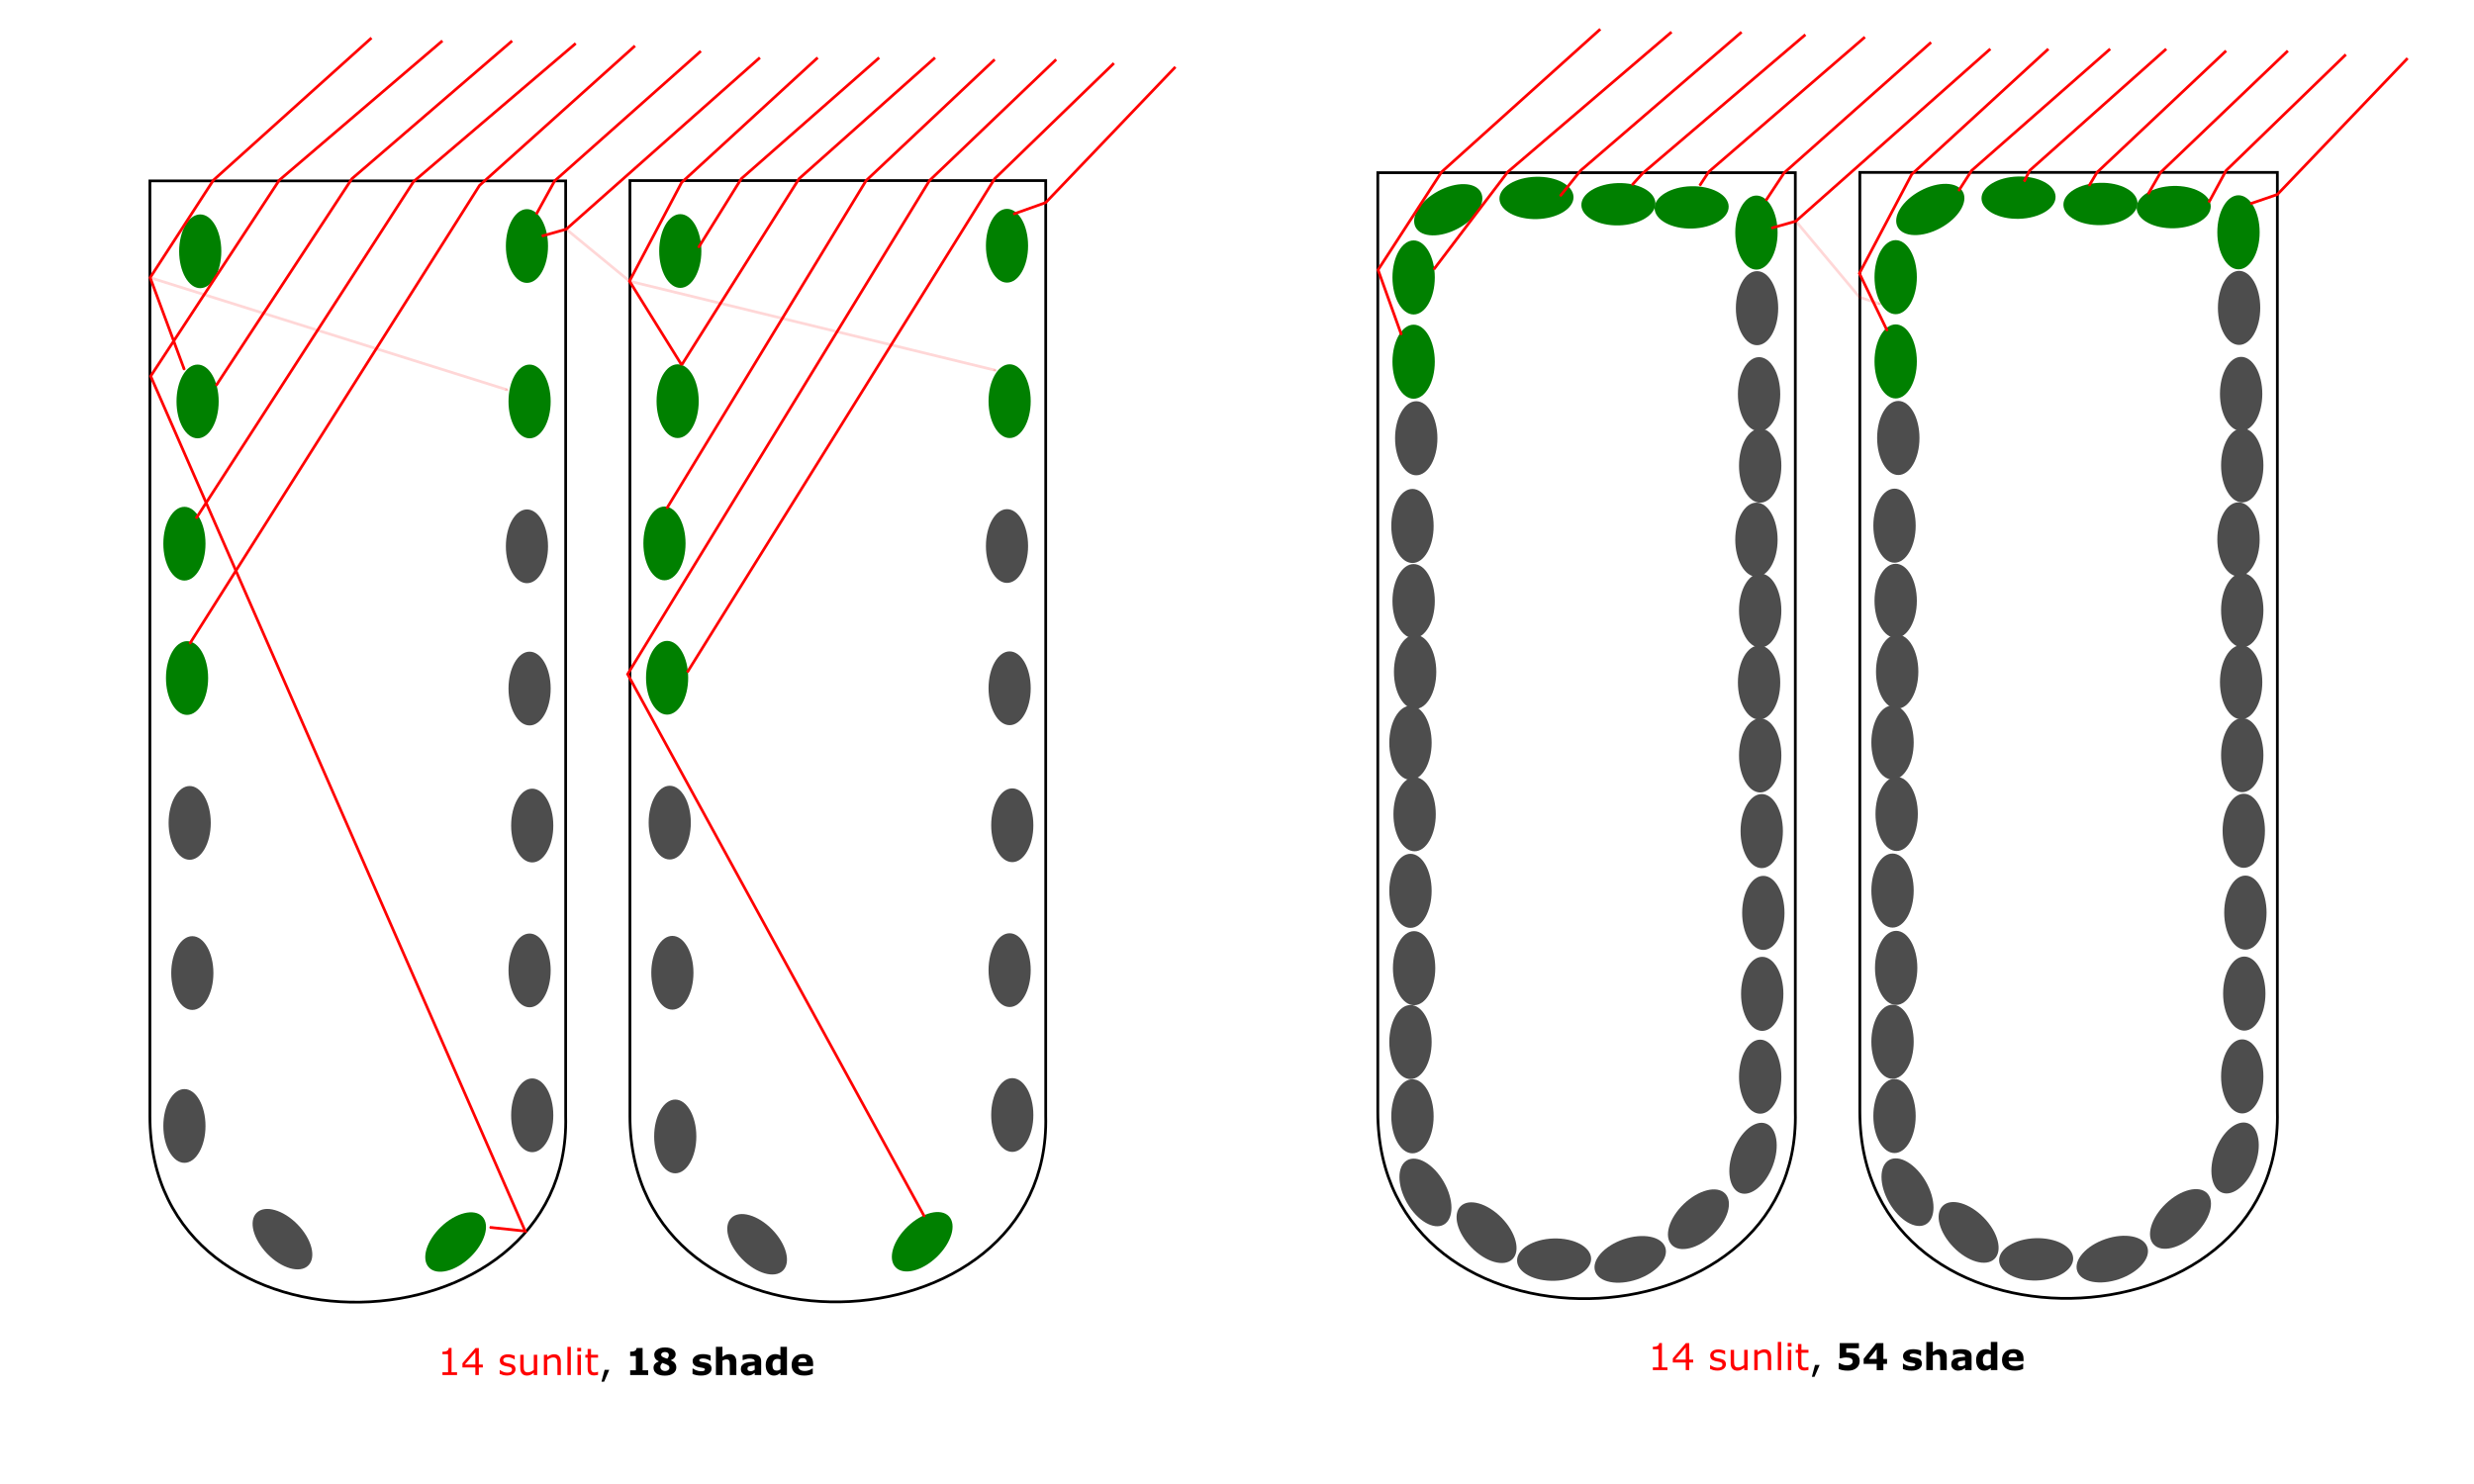 <?xml version="1.0" encoding="UTF-8" standalone="no"?>
<!-- Created with Inkscape (http://www.inkscape.org/) -->

<svg
   xmlns:dc="http://purl.org/dc/elements/1.1/"
   xmlns:cc="http://creativecommons.org/ns#"
   xmlns:rdf="http://www.w3.org/1999/02/22-rdf-syntax-ns#"
   xmlns:svg="http://www.w3.org/2000/svg"
   xmlns="http://www.w3.org/2000/svg"
   xmlns:sodipodi="http://sodipodi.sourceforge.net/DTD/sodipodi-0.dtd"
   xmlns:inkscape="http://www.inkscape.org/namespaces/inkscape"
   width="800pt"
   height="480pt"
   viewBox="0 0 282.222 169.333"
   version="1.1"
   id="svg8"
   inkscape:version="0.92.1 r15371"
   sodipodi:docname="self_shading.svg">
  <defs
     id="defs2">
    <marker
       inkscape:stockid="Arrow1Mend"
       orient="auto"
       refY="0.0"
       refX="0.0"
       id="marker5131"
       style="overflow:visible;"
       inkscape:isstock="true">
      <path
         id="path5129"
         d="M 0.0,0.0 L 5.0,-5.0 L -12.5,0.0 L 5.0,5.0 L 0.0,0.0 z "
         style="fill-rule:evenodd;stroke:#ff0000;stroke-width:1pt;stroke-opacity:0.157;fill:#ff0000;fill-opacity:0.157"
         transform="scale(0.4) rotate(180) translate(10,0)" />
    </marker>
    <marker
       inkscape:stockid="Arrow1Mend"
       orient="auto"
       refY="0.0"
       refX="0.0"
       id="marker9656"
       style="overflow:visible;"
       inkscape:isstock="true">
      <path
         id="path9654"
         d="M 0.0,0.0 L 5.0,-5.0 L -12.5,0.0 L 5.0,5.0 L 0.0,0.0 z "
         style="fill-rule:evenodd;stroke:#ff0000;stroke-width:1pt;stroke-opacity:0.157;fill:#ff0000;fill-opacity:0.157"
         transform="scale(0.4) rotate(180) translate(10,0)" />
    </marker>
    <marker
       inkscape:stockid="Arrow1Mend"
       orient="auto"
       refY="0.0"
       refX="0.0"
       id="marker8793"
       style="overflow:visible;"
       inkscape:isstock="true"
       inkscape:collect="always">
      <path
         id="path8791"
         d="M 0.0,0.0 L 5.0,-5.0 L -12.5,0.0 L 5.0,5.0 L 0.0,0.0 z "
         style="fill-rule:evenodd;stroke:#ff0000;stroke-width:1pt;stroke-opacity:1;fill:#ff0000;fill-opacity:1"
         transform="scale(0.4) rotate(180) translate(10,0)" />
    </marker>
    <marker
       inkscape:isstock="true"
       style="overflow:visible;"
       id="marker8609"
       refX="0.0"
       refY="0.0"
       orient="auto"
       inkscape:stockid="Arrow1Mend"
       inkscape:collect="always">
      <path
         transform="scale(0.4) rotate(180) translate(10,0)"
         style="fill-rule:evenodd;stroke:#ff0000;stroke-width:1pt;stroke-opacity:1;fill:#ff0000;fill-opacity:1"
         d="M 0.0,0.0 L 5.0,-5.0 L -12.5,0.0 L 5.0,5.0 L 0.0,0.0 z "
         id="path8607" />
    </marker>
    <marker
       inkscape:stockid="Arrow1Mend"
       orient="auto"
       refY="0.0"
       refX="0.0"
       id="marker8431"
       style="overflow:visible;"
       inkscape:isstock="true"
       inkscape:collect="always">
      <path
         id="path8429"
         d="M 0.0,0.0 L 5.0,-5.0 L -12.5,0.0 L 5.0,5.0 L 0.0,0.0 z "
         style="fill-rule:evenodd;stroke:#ff0000;stroke-width:1pt;stroke-opacity:1;fill:#ff0000;fill-opacity:1"
         transform="scale(0.4) rotate(180) translate(10,0)" />
    </marker>
    <marker
       inkscape:isstock="true"
       style="overflow:visible;"
       id="marker8253"
       refX="0.0"
       refY="0.0"
       orient="auto"
       inkscape:stockid="Arrow1Mend"
       inkscape:collect="always">
      <path
         transform="scale(0.4) rotate(180) translate(10,0)"
         style="fill-rule:evenodd;stroke:#ff0000;stroke-width:1pt;stroke-opacity:1;fill:#ff0000;fill-opacity:1"
         d="M 0.0,0.0 L 5.0,-5.0 L -12.5,0.0 L 5.0,5.0 L 0.0,0.0 z "
         id="path8251" />
    </marker>
    <marker
       inkscape:stockid="Arrow1Mend"
       orient="auto"
       refY="0.0"
       refX="0.0"
       id="marker8087"
       style="overflow:visible;"
       inkscape:isstock="true"
       inkscape:collect="always">
      <path
         id="path8085"
         d="M 0.0,0.0 L 5.0,-5.0 L -12.5,0.0 L 5.0,5.0 L 0.0,0.0 z "
         style="fill-rule:evenodd;stroke:#ff0000;stroke-width:1pt;stroke-opacity:1;fill:#ff0000;fill-opacity:1"
         transform="scale(0.4) rotate(180) translate(10,0)" />
    </marker>
    <marker
       inkscape:isstock="true"
       style="overflow:visible;"
       id="marker7921"
       refX="0.0"
       refY="0.0"
       orient="auto"
       inkscape:stockid="Arrow1Mend"
       inkscape:collect="always">
      <path
         transform="scale(0.4) rotate(180) translate(10,0)"
         style="fill-rule:evenodd;stroke:#ff0000;stroke-width:1pt;stroke-opacity:1;fill:#ff0000;fill-opacity:1"
         d="M 0.0,0.0 L 5.0,-5.0 L -12.5,0.0 L 5.0,5.0 L 0.0,0.0 z "
         id="path7919" />
    </marker>
    <marker
       inkscape:stockid="Arrow1Mend"
       orient="auto"
       refY="0.0"
       refX="0.0"
       id="marker7761"
       style="overflow:visible;"
       inkscape:isstock="true"
       inkscape:collect="always">
      <path
         id="path7759"
         d="M 0.0,0.0 L 5.0,-5.0 L -12.5,0.0 L 5.0,5.0 L 0.0,0.0 z "
         style="fill-rule:evenodd;stroke:#ff0000;stroke-width:1pt;stroke-opacity:1;fill:#ff0000;fill-opacity:1"
         transform="scale(0.4) rotate(180) translate(10,0)" />
    </marker>
    <marker
       inkscape:isstock="true"
       style="overflow:visible;"
       id="marker7613"
       refX="0.0"
       refY="0.0"
       orient="auto"
       inkscape:stockid="Arrow1Mend"
       inkscape:collect="always">
      <path
         transform="scale(0.4) rotate(180) translate(10,0)"
         style="fill-rule:evenodd;stroke:#ff0000;stroke-width:1pt;stroke-opacity:1;fill:#ff0000;fill-opacity:1"
         d="M 0.0,0.0 L 5.0,-5.0 L -12.5,0.0 L 5.0,5.0 L 0.0,0.0 z "
         id="path7611" />
    </marker>
    <marker
       inkscape:stockid="Arrow1Mend"
       orient="auto"
       refY="0.0"
       refX="0.0"
       id="marker7471"
       style="overflow:visible;"
       inkscape:isstock="true"
       inkscape:collect="always">
      <path
         id="path7469"
         d="M 0.0,0.0 L 5.0,-5.0 L -12.5,0.0 L 5.0,5.0 L 0.0,0.0 z "
         style="fill-rule:evenodd;stroke:#ff0000;stroke-width:1pt;stroke-opacity:1;fill:#ff0000;fill-opacity:1"
         transform="scale(0.4) rotate(180) translate(10,0)" />
    </marker>
    <marker
       inkscape:isstock="true"
       style="overflow:visible;"
       id="marker7329"
       refX="0.0"
       refY="0.0"
       orient="auto"
       inkscape:stockid="Arrow1Mend"
       inkscape:collect="always">
      <path
         transform="scale(0.4) rotate(180) translate(10,0)"
         style="fill-rule:evenodd;stroke:#ff0000;stroke-width:1pt;stroke-opacity:1;fill:#ff0000;fill-opacity:1"
         d="M 0.0,0.0 L 5.0,-5.0 L -12.5,0.0 L 5.0,5.0 L 0.0,0.0 z "
         id="path7327" />
    </marker>
    <marker
       inkscape:stockid="Arrow1Mend"
       orient="auto"
       refY="0.0"
       refX="0.0"
       id="marker7193"
       style="overflow:visible;"
       inkscape:isstock="true"
       inkscape:collect="always">
      <path
         id="path7191"
         d="M 0.0,0.0 L 5.0,-5.0 L -12.5,0.0 L 5.0,5.0 L 0.0,0.0 z "
         style="fill-rule:evenodd;stroke:#ff0000;stroke-width:1pt;stroke-opacity:1;fill:#ff0000;fill-opacity:1"
         transform="scale(0.4) rotate(180) translate(10,0)" />
    </marker>
    <marker
       inkscape:isstock="true"
       style="overflow:visible;"
       id="marker7063"
       refX="0.0"
       refY="0.0"
       orient="auto"
       inkscape:stockid="Arrow1Mend"
       inkscape:collect="always">
      <path
         transform="scale(0.4) rotate(180) translate(10,0)"
         style="fill-rule:evenodd;stroke:#ff0000;stroke-width:1pt;stroke-opacity:1;fill:#ff0000;fill-opacity:1"
         d="M 0.0,0.0 L 5.0,-5.0 L -12.5,0.0 L 5.0,5.0 L 0.0,0.0 z "
         id="path7061" />
    </marker>
    <marker
       inkscape:stockid="Arrow1Mend"
       orient="auto"
       refY="0.0"
       refX="0.0"
       id="marker6867"
       style="overflow:visible;"
       inkscape:isstock="true"
       inkscape:collect="always">
      <path
         id="path6865"
         d="M 0.0,0.0 L 5.0,-5.0 L -12.5,0.0 L 5.0,5.0 L 0.0,0.0 z "
         style="fill-rule:evenodd;stroke:#ff0000;stroke-width:1pt;stroke-opacity:1;fill:#ff0000;fill-opacity:1"
         transform="scale(0.4) rotate(180) translate(10,0)" />
    </marker>
    <marker
       inkscape:isstock="true"
       style="overflow:visible;"
       id="marker6749"
       refX="0.0"
       refY="0.0"
       orient="auto"
       inkscape:stockid="Arrow1Mend"
       inkscape:collect="always">
      <path
         transform="scale(0.4) rotate(180) translate(10,0)"
         style="fill-rule:evenodd;stroke:#ff0000;stroke-width:1pt;stroke-opacity:1;fill:#ff0000;fill-opacity:1"
         d="M 0.0,0.0 L 5.0,-5.0 L -12.5,0.0 L 5.0,5.0 L 0.0,0.0 z "
         id="path6747" />
    </marker>
    <marker
       inkscape:stockid="Arrow1Mend"
       orient="auto"
       refY="0.0"
       refX="0.0"
       id="marker6637"
       style="overflow:visible;"
       inkscape:isstock="true"
       inkscape:collect="always">
      <path
         id="path6635"
         d="M 0.0,0.0 L 5.0,-5.0 L -12.5,0.0 L 5.0,5.0 L 0.0,0.0 z "
         style="fill-rule:evenodd;stroke:#ff0000;stroke-width:1pt;stroke-opacity:1;fill:#ff0000;fill-opacity:1"
         transform="scale(0.4) rotate(180) translate(10,0)" />
    </marker>
    <marker
       inkscape:isstock="true"
       style="overflow:visible;"
       id="marker6531"
       refX="0.0"
       refY="0.0"
       orient="auto"
       inkscape:stockid="Arrow1Mend"
       inkscape:collect="always">
      <path
         transform="scale(0.4) rotate(180) translate(10,0)"
         style="fill-rule:evenodd;stroke:#ff0000;stroke-width:1pt;stroke-opacity:1;fill:#ff0000;fill-opacity:1"
         d="M 0.0,0.0 L 5.0,-5.0 L -12.5,0.0 L 5.0,5.0 L 0.0,0.0 z "
         id="path6529" />
    </marker>
    <marker
       inkscape:stockid="Arrow1Mend"
       orient="auto"
       refY="0.0"
       refX="0.0"
       id="marker6431"
       style="overflow:visible;"
       inkscape:isstock="true"
       inkscape:collect="always">
      <path
         id="path6429"
         d="M 0.0,0.0 L 5.0,-5.0 L -12.5,0.0 L 5.0,5.0 L 0.0,0.0 z "
         style="fill-rule:evenodd;stroke:#ff0000;stroke-width:1pt;stroke-opacity:1;fill:#ff0000;fill-opacity:1"
         transform="scale(0.4) rotate(180) translate(10,0)" />
    </marker>
    <marker
       inkscape:isstock="true"
       style="overflow:visible;"
       id="marker6337"
       refX="0.0"
       refY="0.0"
       orient="auto"
       inkscape:stockid="Arrow1Mend"
       inkscape:collect="always">
      <path
         transform="scale(0.4) rotate(180) translate(10,0)"
         style="fill-rule:evenodd;stroke:#ff0000;stroke-width:1pt;stroke-opacity:1;fill:#ff0000;fill-opacity:1"
         d="M 0.0,0.0 L 5.0,-5.0 L -12.5,0.0 L 5.0,5.0 L 0.0,0.0 z "
         id="path6335" />
    </marker>
    <marker
       inkscape:stockid="Arrow1Mend"
       orient="auto"
       refY="0.0"
       refX="0.0"
       id="marker6243"
       style="overflow:visible;"
       inkscape:isstock="true"
       inkscape:collect="always">
      <path
         id="path6241"
         d="M 0.0,0.0 L 5.0,-5.0 L -12.5,0.0 L 5.0,5.0 L 0.0,0.0 z "
         style="fill-rule:evenodd;stroke:#ff0000;stroke-width:1pt;stroke-opacity:1;fill:#ff0000;fill-opacity:1"
         transform="scale(0.4) rotate(180) translate(10,0)" />
    </marker>
    <marker
       inkscape:isstock="true"
       style="overflow:visible;"
       id="marker6161"
       refX="0.0"
       refY="0.0"
       orient="auto"
       inkscape:stockid="Arrow1Mend">
      <path
         transform="scale(0.4) rotate(180) translate(10,0)"
         style="fill-rule:evenodd;stroke:#ff0000;stroke-width:1pt;stroke-opacity:0.157;fill:#ff0000;fill-opacity:0.157"
         d="M 0.0,0.0 L 5.0,-5.0 L -12.5,0.0 L 5.0,5.0 L 0.0,0.0 z "
         id="path6159" />
    </marker>
    <marker
       inkscape:stockid="Arrow1Mend"
       orient="auto"
       refY="0.0"
       refX="0.0"
       id="marker6085"
       style="overflow:visible;"
       inkscape:isstock="true"
       inkscape:collect="always">
      <path
         id="path6083"
         d="M 0.0,0.0 L 5.0,-5.0 L -12.5,0.0 L 5.0,5.0 L 0.0,0.0 z "
         style="fill-rule:evenodd;stroke:#ff0000;stroke-width:1pt;stroke-opacity:1;fill:#ff0000;fill-opacity:1"
         transform="scale(0.4) rotate(180) translate(10,0)" />
    </marker>
    <marker
       inkscape:isstock="true"
       style="overflow:visible;"
       id="marker6015"
       refX="0.0"
       refY="0.0"
       orient="auto"
       inkscape:stockid="Arrow1Mend"
       inkscape:collect="always">
      <path
         transform="scale(0.4) rotate(180) translate(10,0)"
         style="fill-rule:evenodd;stroke:#ff0000;stroke-width:1pt;stroke-opacity:1;fill:#ff0000;fill-opacity:1"
         d="M 0.0,0.0 L 5.0,-5.0 L -12.5,0.0 L 5.0,5.0 L 0.0,0.0 z "
         id="path6013" />
    </marker>
    <marker
       inkscape:stockid="Arrow1Mend"
       orient="auto"
       refY="0.0"
       refX="0.0"
       id="marker5951"
       style="overflow:visible;"
       inkscape:isstock="true"
       inkscape:collect="always">
      <path
         id="path5949"
         d="M 0.0,0.0 L 5.0,-5.0 L -12.5,0.0 L 5.0,5.0 L 0.0,0.0 z "
         style="fill-rule:evenodd;stroke:#ff0000;stroke-width:1pt;stroke-opacity:1;fill:#ff0000;fill-opacity:1"
         transform="scale(0.4) rotate(180) translate(10,0)" />
    </marker>
    <marker
       inkscape:isstock="true"
       style="overflow:visible;"
       id="marker5893"
       refX="0.0"
       refY="0.0"
       orient="auto"
       inkscape:stockid="Arrow1Mend"
       inkscape:collect="always">
      <path
         transform="scale(0.4) rotate(180) translate(10,0)"
         style="fill-rule:evenodd;stroke:#ff0000;stroke-width:1pt;stroke-opacity:1;fill:#ff0000;fill-opacity:1"
         d="M 0.0,0.0 L 5.0,-5.0 L -12.5,0.0 L 5.0,5.0 L 0.0,0.0 z "
         id="path5891" />
    </marker>
    <marker
       inkscape:stockid="Arrow1Mend"
       orient="auto"
       refY="0.0"
       refX="0.0"
       id="marker5841"
       style="overflow:visible;"
       inkscape:isstock="true"
       inkscape:collect="always">
      <path
         id="path5839"
         d="M 0.0,0.0 L 5.0,-5.0 L -12.5,0.0 L 5.0,5.0 L 0.0,0.0 z "
         style="fill-rule:evenodd;stroke:#ff0000;stroke-width:1pt;stroke-opacity:1;fill:#ff0000;fill-opacity:1"
         transform="scale(0.4) rotate(180) translate(10,0)" />
    </marker>
    <marker
       inkscape:isstock="true"
       style="overflow:visible;"
       id="marker5795"
       refX="0.0"
       refY="0.0"
       orient="auto"
       inkscape:stockid="Arrow1Mend"
       inkscape:collect="always">
      <path
         transform="scale(0.4) rotate(180) translate(10,0)"
         style="fill-rule:evenodd;stroke:#ff0000;stroke-width:1pt;stroke-opacity:1;fill:#ff0000;fill-opacity:1"
         d="M 0.0,0.0 L 5.0,-5.0 L -12.5,0.0 L 5.0,5.0 L 0.0,0.0 z "
         id="path5793" />
    </marker>
    <marker
       inkscape:stockid="Arrow1Mend"
       orient="auto"
       refY="0.0"
       refX="0.0"
       id="marker5755"
       style="overflow:visible;"
       inkscape:isstock="true"
       inkscape:collect="always">
      <path
         id="path5753"
         d="M 0.0,0.0 L 5.0,-5.0 L -12.5,0.0 L 5.0,5.0 L 0.0,0.0 z "
         style="fill-rule:evenodd;stroke:#ff0000;stroke-width:1pt;stroke-opacity:1;fill:#ff0000;fill-opacity:1"
         transform="scale(0.4) rotate(180) translate(10,0)" />
    </marker>
    <marker
       inkscape:isstock="true"
       style="overflow:visible;"
       id="marker5721"
       refX="0.0"
       refY="0.0"
       orient="auto"
       inkscape:stockid="Arrow1Mend"
       inkscape:collect="always">
      <path
         transform="scale(0.4) rotate(180) translate(10,0)"
         style="fill-rule:evenodd;stroke:#ff0000;stroke-width:1pt;stroke-opacity:1;fill:#ff0000;fill-opacity:1"
         d="M 0.0,0.0 L 5.0,-5.0 L -12.5,0.0 L 5.0,5.0 L 0.0,0.0 z "
         id="path5719" />
    </marker>
    <marker
       inkscape:stockid="Arrow1Mend"
       orient="auto"
       refY="0.0"
       refX="0.0"
       id="Arrow1Mend"
       style="overflow:visible;"
       inkscape:isstock="true"
       inkscape:collect="always">
      <path
         id="path5440"
         d="M 0.0,0.0 L 5.0,-5.0 L -12.5,0.0 L 5.0,5.0 L 0.0,0.0 z "
         style="fill-rule:evenodd;stroke:#ff0000;stroke-width:1pt;stroke-opacity:1;fill:#ff0000;fill-opacity:1"
         transform="scale(0.4) rotate(180) translate(10,0)" />
    </marker>
  </defs>
  <sodipodi:namedview
     id="base"
     pagecolor="#ffffff"
     bordercolor="#666666"
     borderopacity="1.0"
     inkscape:pageopacity="0.0"
     inkscape:pageshadow="2"
     inkscape:zoom="0.8765625"
     inkscape:cx="954.16751"
     inkscape:cy="320"
     inkscape:document-units="mm"
     inkscape:current-layer="layer1"
     showgrid="false"
     units="pt"
     height="480pt"
     inkscape:window-width="1440"
     inkscape:window-height="837"
     inkscape:window-x="-8"
     inkscape:window-y="-8"
     inkscape:window-maximized="1"
     showguides="false" />
  <g
     inkscape:label="Layer 1"
     inkscape:groupmode="layer"
     id="layer1"
     transform="translate(0,-127.667)">
    <g
       id="g5699">
      <path
         sodipodi:nodetypes="ccccc"
         inkscape:connector-curvature="0"
         id="path4485-9"
         d="m 157.173,147.371 h 47.627 v 107.161 c 0.704,27.604 -47.62,29.239 -47.627,0 z"
         style="fill:none;stroke:#000000;stroke-width:0.315px;stroke-linecap:butt;stroke-linejoin:miter;stroke-opacity:1" />
      <ellipse
         ry="4.226"
         rx="2.415"
         cy="154.206"
         cx="200.365"
         id="path4502-62"
         style="opacity:1;fill:#008000;fill-opacity:1;stroke:none;stroke-width:0.433;stroke-miterlimit:4;stroke-dasharray:none;stroke-dashoffset:0;stroke-opacity:1" />
      <ellipse
         ry="4.226"
         rx="2.415"
         cy="172.644"
         cx="200.667"
         id="path4502-8-3"
         style="opacity:1;fill:#4d4d4d;fill-opacity:1;stroke:none;stroke-width:0.433;stroke-miterlimit:4;stroke-dasharray:none;stroke-dashoffset:0;stroke-opacity:1" />
      <ellipse
         ry="4.226"
         rx="2.415"
         cy="189.244"
         cx="200.365"
         id="path4502-5-63"
         style="opacity:1;fill:#4d4d4d;fill-opacity:1;stroke:none;stroke-width:0.433;stroke-miterlimit:4;stroke-dasharray:none;stroke-dashoffset:0;stroke-opacity:1" />
      <ellipse
         ry="4.226"
         rx="2.415"
         cy="205.543"
         cx="200.667"
         id="path4502-4-5"
         style="opacity:1;fill:#4d4d4d;fill-opacity:1;stroke:none;stroke-width:0.433;stroke-miterlimit:4;stroke-dasharray:none;stroke-dashoffset:0;stroke-opacity:1" />
      <ellipse
         ry="4.226"
         rx="2.415"
         cy="222.498"
         cx="200.969"
         id="path4502-1-8"
         style="opacity:1;fill:#4d4d4d;fill-opacity:1;stroke:none;stroke-width:0.433;stroke-miterlimit:4;stroke-dasharray:none;stroke-dashoffset:0;stroke-opacity:1" />
      <ellipse
         ry="4.226"
         rx="2.415"
         cy="241.073"
         cx="201.026"
         id="path4502-2-8"
         style="opacity:1;fill:#4d4d4d;fill-opacity:1;stroke:none;stroke-width:0.433;stroke-miterlimit:4;stroke-dasharray:none;stroke-dashoffset:0;stroke-opacity:1" />
      <ellipse
         transform="rotate(20.473)"
         ry="4.226"
         rx="2.415"
         cy="173.475"
         cx="278.226"
         id="path4502-15-7"
         style="opacity:1;fill:#4d4d4d;fill-opacity:1;stroke:none;stroke-width:0.433;stroke-miterlimit:4;stroke-dasharray:none;stroke-dashoffset:0;stroke-opacity:1" />
      <ellipse
         transform="rotate(46.219)"
         ry="4.226"
         rx="2.415"
         cy="44.706"
         cx="326.675"
         id="path4502-20-1"
         style="opacity:1;fill:#4d4d4d;fill-opacity:1;stroke:none;stroke-width:0.433;stroke-miterlimit:4;stroke-dasharray:none;stroke-dashoffset:0;stroke-opacity:1" />
      <ellipse
         transform="rotate(88.152)"
         ry="4.226"
         rx="2.415"
         cy="-168.439"
         cx="276.974"
         id="path4502-22-82"
         style="opacity:1;fill:#4d4d4d;fill-opacity:1;stroke:none;stroke-width:0.433;stroke-miterlimit:4;stroke-dasharray:none;stroke-dashoffset:0;stroke-opacity:1" />
      <ellipse
         transform="rotate(-44.31)"
         ry="4.226"
         rx="2.415"
         cy="310.462"
         cx="-66.088"
         id="path4502-6-6"
         style="opacity:1;fill:#4d4d4d;fill-opacity:1;stroke:none;stroke-width:0.433;stroke-miterlimit:4;stroke-dasharray:none;stroke-dashoffset:0;stroke-opacity:1" />
      <ellipse
         ry="4.226"
         rx="2.415"
         cy="255.043"
         cx="161.127"
         id="path4502-48-2"
         style="opacity:1;fill:#4d4d4d;fill-opacity:1;stroke:none;stroke-width:0.433;stroke-miterlimit:4;stroke-dasharray:none;stroke-dashoffset:0;stroke-opacity:1" />
      <ellipse
         ry="4.226"
         rx="2.415"
         cy="238.141"
         cx="161.314"
         id="path4502-7-5"
         style="opacity:1;fill:#4d4d4d;fill-opacity:1;stroke:none;stroke-width:0.433;stroke-miterlimit:4;stroke-dasharray:none;stroke-dashoffset:0;stroke-opacity:1" />
      <ellipse
         ry="4.226"
         rx="2.415"
         cy="220.577"
         cx="161.372"
         id="path4502-71-1"
         style="opacity:1;fill:#4d4d4d;fill-opacity:1;stroke:none;stroke-width:0.433;stroke-miterlimit:4;stroke-dasharray:none;stroke-dashoffset:0;stroke-opacity:1" />
      <ellipse
         ry="4.226"
         rx="2.415"
         cy="204.336"
         cx="161.429"
         id="path4502-3-2"
         style="opacity:1;fill:#4d4d4d;fill-opacity:1;stroke:none;stroke-width:0.433;stroke-miterlimit:4;stroke-dasharray:none;stroke-dashoffset:0;stroke-opacity:1" />
      <ellipse
         ry="4.226"
         rx="2.415"
         cy="187.683"
         cx="161.127"
         id="path4502-0-9"
         style="opacity:1;fill:#4d4d4d;fill-opacity:1;stroke:none;stroke-width:0.433;stroke-miterlimit:4;stroke-dasharray:none;stroke-dashoffset:0;stroke-opacity:1" />
      <ellipse
         ry="4.226"
         rx="2.415"
         cy="177.675"
         cx="161.558"
         id="path4502-39-4"
         style="opacity:1;fill:#4d4d4d;fill-opacity:1;stroke:none;stroke-width:0.433;stroke-miterlimit:4;stroke-dasharray:none;stroke-dashoffset:0;stroke-opacity:1" />
      <ellipse
         ry="4.226"
         rx="2.415"
         cy="246.57"
         cx="160.9"
         id="path4502-48-2-8"
         style="opacity:1;fill:#4d4d4d;fill-opacity:1;stroke:none;stroke-width:0.433;stroke-miterlimit:4;stroke-dasharray:none;stroke-dashoffset:0;stroke-opacity:1" />
      <ellipse
         ry="4.226"
         rx="2.415"
         cy="229.319"
         cx="160.9"
         id="path4502-48-2-7"
         style="opacity:1;fill:#4d4d4d;fill-opacity:1;stroke:none;stroke-width:0.433;stroke-miterlimit:4;stroke-dasharray:none;stroke-dashoffset:0;stroke-opacity:1" />
      <ellipse
         ry="4.226"
         rx="2.415"
         cy="212.427"
         cx="160.9"
         id="path4502-48-2-3"
         style="opacity:1;fill:#4d4d4d;fill-opacity:1;stroke:none;stroke-width:0.433;stroke-miterlimit:4;stroke-dasharray:none;stroke-dashoffset:0;stroke-opacity:1" />
      <ellipse
         ry="4.226"
         rx="2.415"
         cy="196.254"
         cx="161.26"
         id="path4502-48-2-1"
         style="opacity:1;fill:#4d4d4d;fill-opacity:1;stroke:none;stroke-width:0.433;stroke-miterlimit:4;stroke-dasharray:none;stroke-dashoffset:0;stroke-opacity:1" />
      <ellipse
         ry="4.226"
         rx="2.415"
         cy="168.94"
         cx="161.26"
         id="path4502-48-2-32"
         style="opacity:1;fill:#008000;fill-opacity:1;stroke:none;stroke-width:0.433;stroke-miterlimit:4;stroke-dasharray:none;stroke-dashoffset:0;stroke-opacity:1" />
      <ellipse
         ry="4.226"
         rx="2.415"
         cy="159.325"
         cx="161.26"
         id="path4502-48-2-13"
         style="opacity:1;fill:#008000;fill-opacity:1;stroke:none;stroke-width:0.433;stroke-miterlimit:4;stroke-dasharray:none;stroke-dashoffset:0;stroke-opacity:1" />
      <ellipse
         transform="rotate(-29.807)"
         ry="4.226"
         rx="2.415"
         cy="309.671"
         cx="10"
         id="path4502-48-2-81"
         style="opacity:1;fill:#4d4d4d;fill-opacity:1;stroke:none;stroke-width:0.433;stroke-miterlimit:4;stroke-dasharray:none;stroke-dashoffset:0;stroke-opacity:1" />
      <ellipse
         transform="rotate(71.104)"
         ry="4.226"
         rx="2.415"
         cy="-88.062"
         cx="316.97"
         id="path4502-48-2-19"
         style="opacity:1;fill:#4d4d4d;fill-opacity:1;stroke:none;stroke-width:0.433;stroke-miterlimit:4;stroke-dasharray:none;stroke-dashoffset:0;stroke-opacity:1" />
      <ellipse
         ry="4.226"
         rx="2.415"
         cy="250.523"
         cx="200.793"
         id="path4502-48-2-70"
         style="opacity:1;fill:#4d4d4d;fill-opacity:1;stroke:none;stroke-width:0.433;stroke-miterlimit:4;stroke-dasharray:none;stroke-dashoffset:0;stroke-opacity:1" />
      <ellipse
         ry="4.226"
         rx="2.415"
         cy="231.834"
         cx="201.152"
         id="path4502-48-2-6"
         style="opacity:1;fill:#4d4d4d;fill-opacity:1;stroke:none;stroke-width:0.433;stroke-miterlimit:4;stroke-dasharray:none;stroke-dashoffset:0;stroke-opacity:1" />
      <ellipse
         ry="4.226"
         rx="2.415"
         cy="213.865"
         cx="200.793"
         id="path4502-48-2-5"
         style="opacity:1;fill:#4d4d4d;fill-opacity:1;stroke:none;stroke-width:0.433;stroke-miterlimit:4;stroke-dasharray:none;stroke-dashoffset:0;stroke-opacity:1" />
      <ellipse
         ry="4.226"
         rx="2.415"
         cy="197.332"
         cx="200.793"
         id="path4502-48-2-86"
         style="opacity:1;fill:#4d4d4d;fill-opacity:1;stroke:none;stroke-width:0.433;stroke-miterlimit:4;stroke-dasharray:none;stroke-dashoffset:0;stroke-opacity:1" />
      <ellipse
         ry="4.226"
         rx="2.415"
         cy="180.8"
         cx="200.793"
         id="path4502-48-2-33"
         style="opacity:1;fill:#4d4d4d;fill-opacity:1;stroke:none;stroke-width:0.433;stroke-miterlimit:4;stroke-dasharray:none;stroke-dashoffset:0;stroke-opacity:1" />
      <ellipse
         ry="4.226"
         rx="2.415"
         cy="162.831"
         cx="200.434"
         id="path4502-48-2-39"
         style="opacity:1;fill:#4d4d4d;fill-opacity:1;stroke:none;stroke-width:0.433;stroke-miterlimit:4;stroke-dasharray:none;stroke-dashoffset:0;stroke-opacity:1" />
      <ellipse
         transform="rotate(88.408)"
         ry="4.226"
         rx="2.415"
         cy="-188.695"
         cx="156.634"
         id="path4502-48-2-58"
         style="opacity:1;fill:#008000;fill-opacity:1;stroke:none;stroke-width:0.433;stroke-miterlimit:4;stroke-dasharray:none;stroke-dashoffset:0;stroke-opacity:1" />
      <ellipse
         transform="rotate(88.408)"
         ry="4.226"
         rx="2.415"
         cy="-180.354"
         cx="156.043"
         id="path4502-48-2-58-2"
         style="opacity:1;fill:#008000;fill-opacity:1;stroke:none;stroke-width:0.433;stroke-miterlimit:4;stroke-dasharray:none;stroke-dashoffset:0;stroke-opacity:1" />
      <ellipse
         transform="rotate(88.408)"
         ry="4.226"
         rx="2.415"
         cy="-171.033"
         cx="155.064"
         id="path4502-48-2-58-2-3"
         style="opacity:1;fill:#008000;fill-opacity:1;stroke:none;stroke-width:0.433;stroke-miterlimit:4;stroke-dasharray:none;stroke-dashoffset:0;stroke-opacity:1" />
      <ellipse
         transform="rotate(61.588)"
         ry="4.226"
         rx="2.415"
         cy="-73.176"
         cx="211.948"
         id="path4502-48-2-58-2-4"
         style="opacity:1;fill:#008000;fill-opacity:1;stroke:none;stroke-width:0.433;stroke-miterlimit:4;stroke-dasharray:none;stroke-dashoffset:0;stroke-opacity:1" />
      <path
         sodipodi:nodetypes="ccccc"
         inkscape:connector-curvature="0"
         id="path4485-9-2"
         d="m 212.163,147.339 h 47.627 v 107.161 c 0.704,27.604 -47.62,29.239 -47.627,0 z"
         style="fill:none;stroke:#000000;stroke-width:0.315px;stroke-linecap:butt;stroke-linejoin:miter;stroke-opacity:1" />
      <ellipse
         ry="4.226"
         rx="2.415"
         cy="154.174"
         cx="255.356"
         id="path4502-62-6"
         style="opacity:1;fill:#008000;fill-opacity:1;stroke:none;stroke-width:0.433;stroke-miterlimit:4;stroke-dasharray:none;stroke-dashoffset:0;stroke-opacity:1" />
      <ellipse
         ry="4.226"
         rx="2.415"
         cy="172.612"
         cx="255.657"
         id="path4502-8-3-6"
         style="opacity:1;fill:#4d4d4d;fill-opacity:1;stroke:none;stroke-width:0.433;stroke-miterlimit:4;stroke-dasharray:none;stroke-dashoffset:0;stroke-opacity:1" />
      <ellipse
         ry="4.226"
         rx="2.415"
         cy="189.212"
         cx="255.356"
         id="path4502-5-63-0"
         style="opacity:1;fill:#4d4d4d;fill-opacity:1;stroke:none;stroke-width:0.433;stroke-miterlimit:4;stroke-dasharray:none;stroke-dashoffset:0;stroke-opacity:1" />
      <ellipse
         ry="4.226"
         rx="2.415"
         cy="205.511"
         cx="255.657"
         id="path4502-4-5-2"
         style="opacity:1;fill:#4d4d4d;fill-opacity:1;stroke:none;stroke-width:0.433;stroke-miterlimit:4;stroke-dasharray:none;stroke-dashoffset:0;stroke-opacity:1" />
      <ellipse
         ry="4.226"
         rx="2.415"
         cy="222.466"
         cx="255.959"
         id="path4502-1-8-3"
         style="opacity:1;fill:#4d4d4d;fill-opacity:1;stroke:none;stroke-width:0.433;stroke-miterlimit:4;stroke-dasharray:none;stroke-dashoffset:0;stroke-opacity:1" />
      <ellipse
         ry="4.226"
         rx="2.415"
         cy="241.041"
         cx="256.017"
         id="path4502-2-8-9"
         style="opacity:1;fill:#4d4d4d;fill-opacity:1;stroke:none;stroke-width:0.433;stroke-miterlimit:4;stroke-dasharray:none;stroke-dashoffset:0;stroke-opacity:1" />
      <ellipse
         transform="rotate(20.473)"
         ry="4.226"
         rx="2.415"
         cy="154.211"
         cx="329.733"
         id="path4502-15-7-5"
         style="opacity:1;fill:#4d4d4d;fill-opacity:1;stroke:none;stroke-width:0.433;stroke-miterlimit:4;stroke-dasharray:none;stroke-dashoffset:0;stroke-opacity:1" />
      <ellipse
         transform="rotate(46.219)"
         ry="4.226"
         rx="2.415"
         cy="4.981"
         cx="364.7"
         id="path4502-20-1-9"
         style="opacity:1;fill:#4d4d4d;fill-opacity:1;stroke:none;stroke-width:0.433;stroke-miterlimit:4;stroke-dasharray:none;stroke-dashoffset:0;stroke-opacity:1" />
      <ellipse
         transform="rotate(88.152)"
         ry="4.226"
         rx="2.415"
         cy="-223.402"
         cx="278.715"
         id="path4502-22-82-5"
         style="opacity:1;fill:#4d4d4d;fill-opacity:1;stroke:none;stroke-width:0.433;stroke-miterlimit:4;stroke-dasharray:none;stroke-dashoffset:0;stroke-opacity:1" />
      <ellipse
         transform="rotate(-44.31)"
         ry="4.226"
         rx="2.415"
         cy="348.852"
         cx="-26.715"
         id="path4502-6-6-2"
         style="opacity:1;fill:#4d4d4d;fill-opacity:1;stroke:none;stroke-width:0.433;stroke-miterlimit:4;stroke-dasharray:none;stroke-dashoffset:0;stroke-opacity:1" />
      <ellipse
         ry="4.226"
         rx="2.415"
         cy="255.011"
         cx="216.118"
         id="path4502-48-2-18"
         style="opacity:1;fill:#4d4d4d;fill-opacity:1;stroke:none;stroke-width:0.433;stroke-miterlimit:4;stroke-dasharray:none;stroke-dashoffset:0;stroke-opacity:1" />
      <ellipse
         ry="4.226"
         rx="2.415"
         cy="238.108"
         cx="216.305"
         id="path4502-7-5-6"
         style="opacity:1;fill:#4d4d4d;fill-opacity:1;stroke:none;stroke-width:0.433;stroke-miterlimit:4;stroke-dasharray:none;stroke-dashoffset:0;stroke-opacity:1" />
      <ellipse
         ry="4.226"
         rx="2.415"
         cy="220.545"
         cx="216.362"
         id="path4502-71-1-4"
         style="opacity:1;fill:#4d4d4d;fill-opacity:1;stroke:none;stroke-width:0.433;stroke-miterlimit:4;stroke-dasharray:none;stroke-dashoffset:0;stroke-opacity:1" />
      <ellipse
         ry="4.226"
         rx="2.415"
         cy="204.304"
         cx="216.42"
         id="path4502-3-2-5"
         style="opacity:1;fill:#4d4d4d;fill-opacity:1;stroke:none;stroke-width:0.433;stroke-miterlimit:4;stroke-dasharray:none;stroke-dashoffset:0;stroke-opacity:1" />
      <ellipse
         ry="4.226"
         rx="2.415"
         cy="187.65"
         cx="216.118"
         id="path4502-0-9-4"
         style="opacity:1;fill:#4d4d4d;fill-opacity:1;stroke:none;stroke-width:0.433;stroke-miterlimit:4;stroke-dasharray:none;stroke-dashoffset:0;stroke-opacity:1" />
      <ellipse
         ry="4.226"
         rx="2.415"
         cy="177.643"
         cx="216.549"
         id="path4502-39-4-7"
         style="opacity:1;fill:#4d4d4d;fill-opacity:1;stroke:none;stroke-width:0.433;stroke-miterlimit:4;stroke-dasharray:none;stroke-dashoffset:0;stroke-opacity:1" />
      <ellipse
         ry="4.226"
         rx="2.415"
         cy="246.537"
         cx="215.891"
         id="path4502-48-2-8-0"
         style="opacity:1;fill:#4d4d4d;fill-opacity:1;stroke:none;stroke-width:0.433;stroke-miterlimit:4;stroke-dasharray:none;stroke-dashoffset:0;stroke-opacity:1" />
      <ellipse
         ry="4.226"
         rx="2.415"
         cy="229.287"
         cx="215.891"
         id="path4502-48-2-7-6"
         style="opacity:1;fill:#4d4d4d;fill-opacity:1;stroke:none;stroke-width:0.433;stroke-miterlimit:4;stroke-dasharray:none;stroke-dashoffset:0;stroke-opacity:1" />
      <ellipse
         ry="4.226"
         rx="2.415"
         cy="212.395"
         cx="215.891"
         id="path4502-48-2-3-6"
         style="opacity:1;fill:#4d4d4d;fill-opacity:1;stroke:none;stroke-width:0.433;stroke-miterlimit:4;stroke-dasharray:none;stroke-dashoffset:0;stroke-opacity:1" />
      <ellipse
         ry="4.226"
         rx="2.415"
         cy="196.222"
         cx="216.25"
         id="path4502-48-2-1-0"
         style="opacity:1;fill:#4d4d4d;fill-opacity:1;stroke:none;stroke-width:0.433;stroke-miterlimit:4;stroke-dasharray:none;stroke-dashoffset:0;stroke-opacity:1" />
      <ellipse
         ry="4.226"
         rx="2.415"
         cy="168.908"
         cx="216.25"
         id="path4502-48-2-32-9"
         style="opacity:1;fill:#008000;fill-opacity:1;stroke:none;stroke-width:0.433;stroke-miterlimit:4;stroke-dasharray:none;stroke-dashoffset:0;stroke-opacity:1" />
      <ellipse
         ry="4.226"
         rx="2.415"
         cy="159.293"
         cx="216.25"
         id="path4502-48-2-13-3"
         style="opacity:1;fill:#008000;fill-opacity:1;stroke:none;stroke-width:0.433;stroke-miterlimit:4;stroke-dasharray:none;stroke-dashoffset:0;stroke-opacity:1" />
      <ellipse
         transform="rotate(-29.807)"
         ry="4.226"
         rx="2.415"
         cy="336.978"
         cx="57.731"
         id="path4502-48-2-81-4"
         style="opacity:1;fill:#4d4d4d;fill-opacity:1;stroke:none;stroke-width:0.433;stroke-miterlimit:4;stroke-dasharray:none;stroke-dashoffset:0;stroke-opacity:1" />
      <ellipse
         transform="rotate(71.104)"
         ry="4.226"
         rx="2.415"
         cy="-140.099"
         cx="334.749"
         id="path4502-48-2-19-9"
         style="opacity:1;fill:#4d4d4d;fill-opacity:1;stroke:none;stroke-width:0.433;stroke-miterlimit:4;stroke-dasharray:none;stroke-dashoffset:0;stroke-opacity:1" />
      <ellipse
         ry="4.226"
         rx="2.415"
         cy="250.491"
         cx="255.784"
         id="path4502-48-2-70-6"
         style="opacity:1;fill:#4d4d4d;fill-opacity:1;stroke:none;stroke-width:0.433;stroke-miterlimit:4;stroke-dasharray:none;stroke-dashoffset:0;stroke-opacity:1" />
      <ellipse
         ry="4.226"
         rx="2.415"
         cy="231.802"
         cx="256.143"
         id="path4502-48-2-6-2"
         style="opacity:1;fill:#4d4d4d;fill-opacity:1;stroke:none;stroke-width:0.433;stroke-miterlimit:4;stroke-dasharray:none;stroke-dashoffset:0;stroke-opacity:1" />
      <ellipse
         ry="4.226"
         rx="2.415"
         cy="213.833"
         cx="255.784"
         id="path4502-48-2-5-3"
         style="opacity:1;fill:#4d4d4d;fill-opacity:1;stroke:none;stroke-width:0.433;stroke-miterlimit:4;stroke-dasharray:none;stroke-dashoffset:0;stroke-opacity:1" />
      <ellipse
         ry="4.226"
         rx="2.415"
         cy="197.3"
         cx="255.784"
         id="path4502-48-2-86-7"
         style="opacity:1;fill:#4d4d4d;fill-opacity:1;stroke:none;stroke-width:0.433;stroke-miterlimit:4;stroke-dasharray:none;stroke-dashoffset:0;stroke-opacity:1" />
      <ellipse
         ry="4.226"
         rx="2.415"
         cy="180.768"
         cx="255.784"
         id="path4502-48-2-33-4"
         style="opacity:1;fill:#4d4d4d;fill-opacity:1;stroke:none;stroke-width:0.433;stroke-miterlimit:4;stroke-dasharray:none;stroke-dashoffset:0;stroke-opacity:1" />
      <ellipse
         ry="4.226"
         rx="2.415"
         cy="162.798"
         cx="255.424"
         id="path4502-48-2-39-4"
         style="opacity:1;fill:#4d4d4d;fill-opacity:1;stroke:none;stroke-width:0.433;stroke-miterlimit:4;stroke-dasharray:none;stroke-dashoffset:0;stroke-opacity:1" />
      <ellipse
         transform="rotate(88.408)"
         ry="4.226"
         rx="2.415"
         cy="-243.666"
         cx="158.13"
         id="path4502-48-2-58-5"
         style="opacity:1;fill:#008000;fill-opacity:1;stroke:none;stroke-width:0.433;stroke-miterlimit:4;stroke-dasharray:none;stroke-dashoffset:0;stroke-opacity:1" />
      <ellipse
         transform="rotate(88.408)"
         ry="4.226"
         rx="2.415"
         cy="-235.324"
         cx="157.539"
         id="path4502-48-2-58-2-6"
         style="opacity:1;fill:#008000;fill-opacity:1;stroke:none;stroke-width:0.433;stroke-miterlimit:4;stroke-dasharray:none;stroke-dashoffset:0;stroke-opacity:1" />
      <ellipse
         transform="rotate(88.408)"
         ry="4.226"
         rx="2.415"
         cy="-226.003"
         cx="156.56"
         id="path4502-48-2-58-2-3-0"
         style="opacity:1;fill:#008000;fill-opacity:1;stroke:none;stroke-width:0.433;stroke-miterlimit:4;stroke-dasharray:none;stroke-dashoffset:0;stroke-opacity:1" />
      <ellipse
         transform="rotate(61.588)"
         ry="4.226"
         rx="2.415"
         cy="-121.558"
         cx="238.084"
         id="path4502-48-2-58-2-4-8"
         style="opacity:1;fill:#008000;fill-opacity:1;stroke:none;stroke-width:0.433;stroke-miterlimit:4;stroke-dasharray:none;stroke-dashoffset:0;stroke-opacity:1" />
      <path
         sodipodi:nodetypes="cccc"
         inkscape:connector-curvature="0"
         id="path4675-0"
         d="m 182.557,130.992 -18.11,16.299 -7.244,11.168 2.664,7.414"
         style="fill:none;stroke:#ff0000;stroke-width:0.316;stroke-linecap:butt;stroke-linejoin:miter;stroke-miterlimit:4;stroke-dasharray:none;stroke-opacity:1;marker-end:url(#marker6749)" />
      <path
         sodipodi:nodetypes="ccc"
         inkscape:connector-curvature="0"
         id="path4677-3"
         d="m 190.68,131.32 -18.687,15.97 -8.43,11.114"
         style="fill:none;stroke:#ff0000;stroke-width:0.315px;stroke-linecap:butt;stroke-linejoin:miter;stroke-opacity:1;marker-end:url(#marker6867)" />
      <path
         sodipodi:nodetypes="ccc"
         inkscape:connector-curvature="0"
         id="path4679-3"
         d="m 198.667,131.329 -18.354,15.793 -2.332,2.918"
         style="fill:none;stroke:#ff0000;stroke-width:0.315px;stroke-linecap:butt;stroke-linejoin:miter;stroke-opacity:1;marker-end:url(#marker7063)" />
      <path
         sodipodi:nodetypes="ccc"
         inkscape:connector-curvature="0"
         id="path4681-1"
         d="m 205.949,131.622 -18.562,15.82 -1.215,1.339"
         style="fill:none;stroke:#ff0000;stroke-width:0.315px;stroke-linecap:butt;stroke-linejoin:miter;stroke-opacity:1;marker-end:url(#marker7193)" />
      <path
         sodipodi:nodetypes="ccc"
         inkscape:connector-curvature="0"
         id="path4683-9"
         d="m 212.74,131.897 -17.808,15.367 -1.035,1.574"
         style="fill:none;stroke:#ff0000;stroke-width:0.315px;stroke-linecap:butt;stroke-linejoin:miter;stroke-opacity:1;marker-end:url(#marker7329)" />
      <path
         sodipodi:nodetypes="ccc"
         inkscape:connector-curvature="0"
         id="path4685-3"
         d="m 220.286,132.501 -16.746,14.87 -2.098,3.177"
         style="fill:none;stroke:#ff0000;stroke-width:0.315px;stroke-linecap:butt;stroke-linejoin:miter;stroke-opacity:1;marker-end:url(#marker7471)" />
      <path
         sodipodi:nodetypes="ccc"
         inkscape:connector-curvature="0"
         id="path4689-5"
         d="m 227.053,133.25 -22.186,19.655 -2.795,0.792"
         style="fill:none;stroke:#ff0000;stroke-width:0.315px;stroke-linecap:butt;stroke-linejoin:miter;stroke-opacity:1;marker-end:url(#marker7613)" />
      <path
         sodipodi:nodetypes="cccc"
         inkscape:connector-curvature="0"
         id="path4717-4"
         d="m 233.669,133.25 -15.58,14.299 -5.976,11.311 3.18,6.555"
         style="fill:none;stroke:#ff0000;stroke-width:0.315px;stroke-linecap:butt;stroke-linejoin:miter;stroke-opacity:1;marker-end:url(#marker7761)" />
      <path
         sodipodi:nodetypes="ccc"
         inkscape:connector-curvature="0"
         id="path4719-5"
         d="m 240.712,133.25 -15.793,13.873 -1.494,2.326"
         style="fill:none;stroke:#ff0000;stroke-width:0.315px;stroke-linecap:butt;stroke-linejoin:miter;stroke-opacity:1;marker-end:url(#marker7921)" />
      <path
         sodipodi:nodetypes="ccc"
         inkscape:connector-curvature="0"
         id="path4721-9"
         d="m 247.114,133.25 -15.58,13.873 -0.63,1.26"
         style="fill:none;stroke:#ff0000;stroke-width:0.315px;stroke-linecap:butt;stroke-linejoin:miter;stroke-opacity:1;marker-end:url(#marker8087)" />
      <path
         sodipodi:nodetypes="ccc"
         inkscape:connector-curvature="0"
         id="path4723-3"
         d="m 253.944,133.464 -14.726,13.873 -0.912,1.533"
         style="fill:none;stroke:#ff0000;stroke-width:0.315px;stroke-linecap:butt;stroke-linejoin:miter;stroke-opacity:1;marker-end:url(#marker8253)" />
      <path
         sodipodi:nodetypes="ccc"
         inkscape:connector-curvature="0"
         id="path4725-8"
         d="m 260.987,133.464 -14.513,13.873 -1.421,2.468"
         style="fill:none;stroke:#ff0000;stroke-width:0.315px;stroke-linecap:butt;stroke-linejoin:miter;stroke-opacity:1;marker-end:url(#marker8431)" />
      <path
         sodipodi:nodetypes="ccc"
         inkscape:connector-curvature="0"
         id="path4727-3"
         d="m 267.603,133.891 -13.659,13.232 -1.971,3.636"
         style="fill:none;stroke:#ff0000;stroke-width:0.315px;stroke-linecap:butt;stroke-linejoin:miter;stroke-opacity:1;marker-end:url(#marker8609)" />
      <path
         sodipodi:nodetypes="ccc"
         inkscape:connector-curvature="0"
         id="path4729-0"
         d="m 274.646,134.317 -14.856,15.542 -3.073,1.049"
         style="fill:none;stroke:#ff0000;stroke-width:0.315px;stroke-linecap:butt;stroke-linejoin:miter;stroke-opacity:1;marker-end:url(#marker8793)" />
      <path
         inkscape:connector-curvature="0"
         id="path9053"
         d="m 204.867,152.906 7.247,8.667 2.426,0.809"
         style="fill:none;stroke:#ff0000;stroke-width:0.315px;stroke-linecap:butt;stroke-linejoin:miter;stroke-opacity:0.157;marker-end:url(#marker5131)" />
    </g>
    <g
       aria-label="14 sunlit, 18 shade"
       style="font-style:normal;font-weight:normal;font-size:4.233px;line-height:1.25;font-family:sans-serif;letter-spacing:0px;word-spacing:0px;fill:#000000;fill-opacity:1;stroke:none;stroke-width:0.265"
       id="text9565"
       transform="translate(10.356,19.862)">
      <path
         d="m 41.782,264.703 h -1.666 v -0.314 h 0.641 v -2.063 h -0.641 v -0.281 q 0.13,0 0.279,-0.021 0.149,-0.023 0.225,-0.064 0.095,-0.052 0.149,-0.13 0.056,-0.081 0.064,-0.215 H 41.154 v 2.774 h 0.628 z"
         style="fill:#ff0000"
         id="path9873"
         inkscape:connector-curvature="0" />
      <path
         d="m 44.723,263.837 h -0.457 v 0.866 h -0.397 v -0.866 H 42.396 v -0.475 l 1.49,-1.736 h 0.38 v 1.881 h 0.457 z m -0.854,-0.331 v -1.389 l -1.193,1.389 z"
         style="fill:#ff0000"
         id="path9875"
         inkscape:connector-curvature="0" />
      <path
         d="m 48.452,264.037 q 0,0.316 -0.263,0.519 -0.26,0.203 -0.713,0.203 -0.256,0 -0.471,-0.06 -0.213,-0.062 -0.358,-0.134 v -0.436 h 0.021 q 0.184,0.138 0.409,0.221 0.225,0.081 0.432,0.081 0.256,0 0.401,-0.083 0.145,-0.083 0.145,-0.26 0,-0.136 -0.079,-0.207 -0.079,-0.07 -0.302,-0.12 -0.083,-0.019 -0.217,-0.043 -0.132,-0.025 -0.242,-0.054 -0.304,-0.081 -0.432,-0.236 -0.126,-0.157 -0.126,-0.384 0,-0.143 0.058,-0.269 0.06,-0.126 0.18,-0.225 0.116,-0.097 0.294,-0.153 0.18,-0.058 0.401,-0.058 0.207,0 0.418,0.052 0.213,0.05 0.353,0.122 v 0.415 h -0.021 q -0.149,-0.11 -0.362,-0.184 -0.213,-0.076 -0.418,-0.076 -0.213,0 -0.36,0.083 -0.147,0.081 -0.147,0.242 0,0.143 0.089,0.215 0.087,0.072 0.281,0.118 0.107,0.025 0.24,0.05 0.134,0.025 0.223,0.045 0.271,0.062 0.418,0.213 0.147,0.153 0.147,0.405 z"
         style="fill:#ff0000"
         id="path9877"
         inkscape:connector-curvature="0" />
      <path
         d="m 50.925,264.703 h -0.389 v -0.256 q -0.196,0.155 -0.376,0.238 -0.18,0.083 -0.397,0.083 -0.364,0 -0.566,-0.221 -0.203,-0.223 -0.203,-0.653 v -1.499 h 0.389 v 1.315 q 0,0.176 0.017,0.302 0.017,0.124 0.07,0.213 0.056,0.091 0.145,0.132 0.089,0.041 0.258,0.041 0.151,0 0.329,-0.079 0.18,-0.079 0.335,-0.201 v -1.724 h 0.389 z"
         style="fill:#ff0000"
         id="path9879"
         inkscape:connector-curvature="0" />
      <path
         d="m 53.62,264.703 h -0.389 v -1.315 q 0,-0.159 -0.019,-0.298 -0.019,-0.141 -0.068,-0.219 -0.052,-0.087 -0.149,-0.128 -0.097,-0.043 -0.252,-0.043 -0.159,0 -0.333,0.079 -0.174,0.079 -0.333,0.201 v 1.724 H 51.689 v -2.309 h 0.389 v 0.256 q 0.182,-0.151 0.376,-0.236 0.194,-0.085 0.399,-0.085 0.374,0 0.571,0.225 0.196,0.225 0.196,0.649 z"
         style="fill:#ff0000"
         id="path9881"
         inkscape:connector-curvature="0" />
      <path
         d="M 54.761,264.703 H 54.372 v -3.216 h 0.389 z"
         style="fill:#ff0000"
         id="path9883"
         inkscape:connector-curvature="0" />
      <path
         d="m 55.935,262.007 h -0.438 v -0.403 h 0.438 z m -0.025,2.695 h -0.389 v -2.309 h 0.389 z"
         style="fill:#ff0000"
         id="path9885"
         inkscape:connector-curvature="0" />
      <path
         d="m 57.866,264.682 q -0.11,0.029 -0.24,0.048 -0.128,0.019 -0.229,0.019 -0.353,0 -0.537,-0.19 -0.184,-0.19 -0.184,-0.61 v -1.228 h -0.263 v -0.327 h 0.263 v -0.664 h 0.389 v 0.664 h 0.802 v 0.327 h -0.802 v 1.052 q 0,0.182 0.008,0.285 0.008,0.101 0.058,0.19 0.045,0.083 0.124,0.122 0.081,0.037 0.244,0.037 0.095,0 0.198,-0.027 0.103,-0.029 0.149,-0.048 h 0.021 z"
         style="fill:#ff0000"
         id="path9887"
         inkscape:connector-curvature="0" />
      <path
         d="m 59.143,264.114 -0.583,1.354 h -0.302 l 0.36,-1.354 z"
         style="font-size:4.233px;stroke-width:0.265"
         id="path9889"
         inkscape:connector-curvature="0" />
      <path
         d="m 63.585,264.703 h -2.055 v -0.537 h 0.649 v -1.627 h -0.649 v -0.502 q 0.149,0 0.285,-0.017 0.136,-0.019 0.227,-0.062 0.107,-0.052 0.161,-0.134 0.054,-0.083 0.062,-0.207 h 0.684 v 2.549 h 0.635 z"
         style="font-weight:bold"
         id="path9891"
         inkscape:connector-curvature="0" />
      <path
         d="m 66.795,263.843 q 0,0.409 -0.349,0.67 -0.347,0.26 -0.955,0.26 -0.341,0 -0.585,-0.07 -0.244,-0.07 -0.403,-0.194 -0.157,-0.122 -0.234,-0.285 -0.074,-0.163 -0.074,-0.351 0,-0.232 0.134,-0.409 0.136,-0.18 0.469,-0.314 v -0.012 q -0.269,-0.124 -0.395,-0.312 -0.126,-0.188 -0.126,-0.436 0,-0.366 0.339,-0.599 0.339,-0.234 0.883,-0.234 0.571,0 0.893,0.213 0.325,0.211 0.325,0.564 0,0.219 -0.136,0.391 -0.136,0.172 -0.418,0.291 v 0.012 q 0.322,0.122 0.477,0.329 0.155,0.207 0.155,0.488 z m -0.854,-1.422 q 0,-0.157 -0.122,-0.25 -0.12,-0.093 -0.32,-0.093 -0.074,0 -0.153,0.019 -0.076,0.019 -0.141,0.054 -0.06,0.035 -0.099,0.093 -0.039,0.056 -0.039,0.128 0,0.122 0.068,0.19 0.07,0.068 0.227,0.136 0.058,0.025 0.157,0.062 0.101,0.035 0.244,0.081 0.095,-0.112 0.136,-0.201 0.041,-0.089 0.041,-0.219 z m 0.064,1.457 q 0,-0.149 -0.074,-0.225 -0.074,-0.076 -0.306,-0.176 -0.068,-0.031 -0.198,-0.076 -0.13,-0.045 -0.219,-0.079 -0.089,0.081 -0.161,0.196 -0.07,0.114 -0.07,0.256 0,0.215 0.153,0.343 0.155,0.126 0.403,0.126 0.066,0 0.155,-0.019 0.089,-0.021 0.153,-0.062 0.074,-0.048 0.12,-0.112 0.045,-0.064 0.045,-0.174 z"
         style="font-weight:bold"
         id="path9893"
         inkscape:connector-curvature="0" />
      <path
         d="m 70.816,263.967 q 0,0.36 -0.322,0.581 -0.322,0.219 -0.883,0.219 -0.31,0 -0.562,-0.058 -0.252,-0.058 -0.405,-0.128 v -0.612 h 0.068 q 0.056,0.039 0.128,0.087 0.074,0.045 0.209,0.099 0.116,0.048 0.263,0.083 0.147,0.033 0.314,0.033 0.219,0 0.325,-0.048 0.105,-0.05 0.105,-0.145 0,-0.085 -0.062,-0.122 -0.062,-0.039 -0.236,-0.074 -0.083,-0.019 -0.225,-0.039 -0.141,-0.023 -0.256,-0.054 -0.316,-0.083 -0.469,-0.256 -0.153,-0.176 -0.153,-0.436 0,-0.335 0.316,-0.556 0.318,-0.223 0.868,-0.223 0.26,0 0.498,0.054 0.24,0.052 0.374,0.112 v 0.587 h -0.064 q -0.165,-0.114 -0.378,-0.184 -0.211,-0.072 -0.428,-0.072 -0.18,0 -0.304,0.05 -0.122,0.05 -0.122,0.141 0,0.083 0.056,0.126 0.056,0.043 0.263,0.087 0.114,0.023 0.244,0.045 0.132,0.021 0.265,0.054 0.294,0.076 0.434,0.242 0.141,0.163 0.141,0.409 z"
         style="font-weight:bold"
         id="path9895"
         inkscape:connector-curvature="0" />
      <path
         d="m 73.644,264.703 h -0.748 v -1.151 q 0,-0.141 -0.014,-0.279 -0.014,-0.141 -0.05,-0.207 -0.041,-0.076 -0.122,-0.112 -0.079,-0.035 -0.221,-0.035 -0.101,0 -0.207,0.033 -0.103,0.033 -0.225,0.105 v 1.645 h -0.744 v -3.216 h 0.744 v 1.151 q 0.198,-0.155 0.38,-0.238 0.184,-0.083 0.407,-0.083 0.376,0 0.587,0.219 0.213,0.219 0.213,0.655 z"
         style="font-weight:bold"
         id="path9897"
         inkscape:connector-curvature="0" />
      <path
         d="m 75.735,264.097 v -0.484 q -0.151,0.012 -0.327,0.035 -0.176,0.021 -0.267,0.05 -0.112,0.035 -0.172,0.103 -0.058,0.066 -0.058,0.176 0,0.072 0.012,0.118 0.012,0.045 0.062,0.087 0.048,0.041 0.114,0.062 0.066,0.019 0.207,0.019 0.112,0 0.225,-0.045 0.116,-0.045 0.203,-0.12 z m 0,0.36 q -0.06,0.045 -0.149,0.11 -0.089,0.064 -0.167,0.101 -0.11,0.05 -0.227,0.072 -0.118,0.025 -0.258,0.025 -0.331,0 -0.554,-0.205 -0.223,-0.205 -0.223,-0.523 0,-0.254 0.114,-0.415 0.114,-0.161 0.322,-0.254 0.207,-0.093 0.513,-0.132 0.306,-0.039 0.635,-0.058 v -0.012 q 0,-0.192 -0.157,-0.265 -0.157,-0.074 -0.463,-0.074 -0.184,0 -0.393,0.066 -0.209,0.064 -0.3,0.099 h -0.068 v -0.56 q 0.118,-0.031 0.382,-0.072 0.267,-0.043 0.533,-0.043 0.635,0 0.916,0.196 0.283,0.194 0.283,0.612 v 1.579 h -0.738 z"
         style="font-weight:bold"
         id="path9899"
         inkscape:connector-curvature="0" />
      <path
         d="m 79.415,264.703 h -0.744 v -0.242 q -0.192,0.157 -0.36,0.232 -0.167,0.074 -0.387,0.074 -0.424,0 -0.678,-0.327 -0.254,-0.327 -0.254,-0.881 0,-0.296 0.085,-0.523 0.087,-0.229 0.236,-0.393 0.141,-0.155 0.341,-0.24 0.201,-0.087 0.401,-0.087 0.209,0 0.341,0.045 0.134,0.043 0.275,0.112 v -0.988 h 0.744 z m -0.744,-0.641 v -1.139 q -0.079,-0.033 -0.165,-0.048 -0.087,-0.015 -0.159,-0.015 -0.294,0 -0.44,0.184 -0.147,0.182 -0.147,0.506 0,0.341 0.118,0.496 0.118,0.153 0.378,0.153 0.101,0 0.215,-0.037 0.114,-0.039 0.201,-0.101 z"
         style="font-weight:bold"
         id="path9901"
         inkscape:connector-curvature="0" />
      <path
         d="m 82.404,263.68 h -1.703 q 0.017,0.273 0.207,0.418 0.192,0.145 0.564,0.145 0.236,0 0.457,-0.085 0.221,-0.085 0.349,-0.182 h 0.083 v 0.597 q -0.252,0.101 -0.475,0.147 -0.223,0.045 -0.494,0.045 -0.699,0 -1.071,-0.314 -0.372,-0.314 -0.372,-0.895 0,-0.575 0.351,-0.909 0.353,-0.337 0.967,-0.337 0.566,0 0.852,0.287 0.285,0.285 0.285,0.823 z m -0.74,-0.436 q -0.006,-0.234 -0.116,-0.351 -0.11,-0.118 -0.341,-0.118 -0.215,0 -0.353,0.112 -0.138,0.112 -0.155,0.358 z"
         style="font-weight:bold"
         id="path9903"
         inkscape:connector-curvature="0" />
    </g>
    <g
       aria-label="14 sunlit, 54 shade"
       style="font-style:normal;font-weight:normal;font-size:4.233px;line-height:1.25;font-family:sans-serif;letter-spacing:0px;word-spacing:0px;fill:#000000;fill-opacity:1;stroke:none;stroke-width:0.265"
       id="text9630"
       transform="translate(3.018,4.994)">
      <path
         d="m 187.196,279.011 h -1.666 v -0.314 h 0.641 v -2.063 h -0.641 v -0.281 q 0.13,0 0.279,-0.021 0.149,-0.023 0.225,-0.064 0.095,-0.052 0.149,-0.13 0.056,-0.081 0.064,-0.215 h 0.32 v 2.774 h 0.628 z"
         style="fill:#ff0000"
         id="path9906"
         inkscape:connector-curvature="0" />
      <path
         d="m 190.137,278.145 h -0.457 v 0.866 h -0.397 v -0.866 h -1.474 v -0.475 l 1.49,-1.736 h 0.38 v 1.881 h 0.457 z m -0.854,-0.331 v -1.389 l -1.193,1.389 z"
         style="fill:#ff0000"
         id="path9908"
         inkscape:connector-curvature="0" />
      <path
         d="m 193.866,278.345 q 0,0.316 -0.263,0.519 -0.26,0.203 -0.713,0.203 -0.256,0 -0.471,-0.06 -0.213,-0.062 -0.358,-0.134 v -0.436 h 0.021 q 0.184,0.138 0.409,0.221 0.225,0.081 0.432,0.081 0.256,0 0.401,-0.083 0.145,-0.083 0.145,-0.26 0,-0.136 -0.079,-0.207 -0.079,-0.07 -0.302,-0.12 -0.083,-0.019 -0.217,-0.043 -0.132,-0.025 -0.242,-0.054 -0.304,-0.081 -0.432,-0.236 -0.126,-0.157 -0.126,-0.384 0,-0.143 0.058,-0.269 0.06,-0.126 0.18,-0.225 0.116,-0.097 0.294,-0.153 0.18,-0.058 0.401,-0.058 0.207,0 0.418,0.052 0.213,0.05 0.353,0.122 v 0.415 h -0.021 q -0.149,-0.11 -0.362,-0.184 -0.213,-0.076 -0.418,-0.076 -0.213,0 -0.36,0.083 -0.147,0.081 -0.147,0.242 0,0.143 0.089,0.215 0.087,0.072 0.281,0.118 0.107,0.025 0.24,0.05 0.134,0.025 0.223,0.045 0.271,0.062 0.418,0.213 0.147,0.153 0.147,0.405 z"
         style="fill:#ff0000"
         id="path9910"
         inkscape:connector-curvature="0" />
      <path
         d="m 196.339,279.011 h -0.389 v -0.256 q -0.196,0.155 -0.376,0.238 -0.18,0.083 -0.397,0.083 -0.364,0 -0.566,-0.221 -0.203,-0.223 -0.203,-0.653 v -1.499 h 0.389 v 1.315 q 0,0.176 0.017,0.302 0.017,0.124 0.07,0.213 0.056,0.091 0.145,0.132 0.089,0.041 0.258,0.041 0.151,0 0.329,-0.079 0.18,-0.079 0.335,-0.201 v -1.724 h 0.389 z"
         style="fill:#ff0000"
         id="path9912"
         inkscape:connector-curvature="0" />
      <path
         d="m 199.034,279.011 h -0.389 v -1.315 q 0,-0.159 -0.019,-0.298 -0.019,-0.141 -0.068,-0.219 -0.052,-0.087 -0.149,-0.128 -0.097,-0.043 -0.252,-0.043 -0.159,0 -0.333,0.079 -0.174,0.079 -0.333,0.201 v 1.724 h -0.389 v -2.309 h 0.389 v 0.256 q 0.182,-0.151 0.376,-0.236 0.194,-0.085 0.399,-0.085 0.374,0 0.571,0.225 0.196,0.225 0.196,0.649 z"
         style="fill:#ff0000"
         id="path9914"
         inkscape:connector-curvature="0" />
      <path
         d="m 200.175,279.011 h -0.389 v -3.216 h 0.389 z"
         style="fill:#ff0000"
         id="path9916"
         inkscape:connector-curvature="0" />
      <path
         d="m 201.349,276.315 h -0.438 v -0.403 h 0.438 z m -0.025,2.695 h -0.389 v -2.309 h 0.389 z"
         style="fill:#ff0000"
         id="path9918"
         inkscape:connector-curvature="0" />
      <path
         d="m 203.28,278.99 q -0.11,0.029 -0.24,0.048 -0.128,0.019 -0.229,0.019 -0.353,0 -0.537,-0.19 -0.184,-0.19 -0.184,-0.61 v -1.228 h -0.263 v -0.327 h 0.263 v -0.664 h 0.389 v 0.664 h 0.802 v 0.327 h -0.802 v 1.052 q 0,0.182 0.008,0.285 0.008,0.101 0.058,0.19 0.045,0.083 0.124,0.122 0.081,0.037 0.244,0.037 0.095,0 0.198,-0.027 0.103,-0.029 0.149,-0.048 h 0.021 z"
         style="fill:#ff0000"
         id="path9920"
         inkscape:connector-curvature="0" />
      <path
         d="m 204.557,278.422 -0.583,1.354 h -0.302 l 0.36,-1.354 z"
         style="stroke-width:0.265"
         id="path9922"
         inkscape:connector-curvature="0" />
      <path
         d="m 209.127,277.969 q 0,0.24 -0.091,0.446 -0.089,0.205 -0.26,0.351 -0.19,0.157 -0.438,0.234 -0.246,0.074 -0.562,0.074 -0.37,-0.002 -0.626,-0.06 -0.254,-0.056 -0.415,-0.126 v -0.68 h 0.087 q 0.188,0.112 0.405,0.186 0.217,0.074 0.432,0.074 0.13,0 0.281,-0.029 0.153,-0.031 0.242,-0.11 0.07,-0.064 0.105,-0.13 0.037,-0.066 0.037,-0.205 0,-0.107 -0.05,-0.184 -0.048,-0.079 -0.124,-0.126 -0.112,-0.068 -0.269,-0.089 -0.157,-0.023 -0.285,-0.023 -0.186,0 -0.358,0.033 -0.17,0.031 -0.298,0.062 h -0.091 v -1.736 h 2.189 v 0.589 h -1.443 v 0.502 q 0.064,-0.004 0.161,-0.006 0.099,-0.004 0.174,-0.004 0.254,0 0.453,0.05 0.201,0.048 0.345,0.134 0.188,0.114 0.294,0.302 0.105,0.186 0.105,0.469 z"
         style="font-weight:bold"
         id="path9924"
         inkscape:connector-curvature="0" />
      <path
         d="m 212.247,278.302 h -0.42 v 0.717 h -0.759 v -0.717 h -1.49 v -0.583 l 1.441,-1.786 h 0.808 v 1.807 h 0.42 z m -1.178,-0.562 v -1.112 l -0.895,1.112 z"
         style="font-weight:bold"
         id="path9926"
         inkscape:connector-curvature="0" />
      <path
         d="m 216.23,278.275 q 0,0.36 -0.322,0.581 -0.322,0.219 -0.883,0.219 -0.31,0 -0.562,-0.058 -0.252,-0.058 -0.405,-0.128 v -0.612 h 0.068 q 0.056,0.039 0.128,0.087 0.074,0.045 0.209,0.099 0.116,0.048 0.263,0.083 0.147,0.033 0.314,0.033 0.219,0 0.325,-0.048 0.105,-0.05 0.105,-0.145 0,-0.085 -0.062,-0.122 -0.062,-0.039 -0.236,-0.074 -0.083,-0.019 -0.225,-0.039 -0.141,-0.023 -0.256,-0.054 -0.316,-0.083 -0.469,-0.256 -0.153,-0.176 -0.153,-0.436 0,-0.335 0.316,-0.556 0.318,-0.223 0.868,-0.223 0.26,0 0.498,0.054 0.24,0.052 0.374,0.112 v 0.587 h -0.064 q -0.165,-0.114 -0.378,-0.184 -0.211,-0.072 -0.428,-0.072 -0.18,0 -0.304,0.05 -0.122,0.05 -0.122,0.141 0,0.083 0.056,0.126 0.056,0.043 0.263,0.087 0.114,0.023 0.244,0.045 0.132,0.021 0.265,0.054 0.294,0.076 0.434,0.242 0.141,0.163 0.141,0.409 z"
         style="font-weight:bold"
         id="path9928"
         inkscape:connector-curvature="0" />
      <path
         d="m 219.058,279.011 h -0.748 v -1.151 q 0,-0.141 -0.015,-0.279 -0.015,-0.141 -0.05,-0.207 -0.041,-0.076 -0.122,-0.112 -0.079,-0.035 -0.221,-0.035 -0.101,0 -0.207,0.033 -0.103,0.033 -0.225,0.105 v 1.645 h -0.744 v -3.216 h 0.744 v 1.151 q 0.198,-0.155 0.38,-0.238 0.184,-0.083 0.407,-0.083 0.376,0 0.587,0.219 0.213,0.219 0.213,0.655 z"
         style="font-weight:bold"
         id="path9930"
         inkscape:connector-curvature="0" />
      <path
         d="m 221.15,278.405 v -0.484 q -0.151,0.012 -0.327,0.035 -0.176,0.021 -0.267,0.05 -0.112,0.035 -0.172,0.103 -0.058,0.066 -0.058,0.176 0,0.072 0.012,0.118 0.012,0.045 0.062,0.087 0.048,0.041 0.114,0.062 0.066,0.019 0.207,0.019 0.112,0 0.225,-0.045 0.116,-0.045 0.203,-0.12 z m 0,0.36 q -0.06,0.045 -0.149,0.11 -0.089,0.064 -0.167,0.101 -0.11,0.05 -0.227,0.072 -0.118,0.025 -0.258,0.025 -0.331,0 -0.554,-0.205 -0.223,-0.205 -0.223,-0.523 0,-0.254 0.114,-0.415 0.114,-0.161 0.322,-0.254 0.207,-0.093 0.513,-0.132 0.306,-0.039 0.635,-0.058 v -0.012 q 0,-0.192 -0.157,-0.265 -0.157,-0.074 -0.463,-0.074 -0.184,0 -0.393,0.066 -0.209,0.064 -0.3,0.099 h -0.068 v -0.56 q 0.118,-0.031 0.382,-0.072 0.267,-0.043 0.533,-0.043 0.635,0 0.916,0.196 0.283,0.194 0.283,0.612 v 1.579 h -0.738 z"
         style="font-weight:bold"
         id="path9932"
         inkscape:connector-curvature="0" />
      <path
         d="m 224.829,279.011 h -0.744 v -0.242 q -0.192,0.157 -0.36,0.232 -0.167,0.074 -0.387,0.074 -0.424,0 -0.678,-0.327 -0.254,-0.327 -0.254,-0.881 0,-0.296 0.085,-0.523 0.087,-0.229 0.236,-0.393 0.141,-0.155 0.341,-0.24 0.201,-0.087 0.401,-0.087 0.209,0 0.341,0.045 0.134,0.043 0.275,0.112 v -0.988 h 0.744 z m -0.744,-0.641 v -1.139 q -0.079,-0.033 -0.165,-0.048 -0.087,-0.015 -0.159,-0.015 -0.294,0 -0.44,0.184 -0.147,0.182 -0.147,0.506 0,0.341 0.118,0.496 0.118,0.153 0.378,0.153 0.101,0 0.215,-0.037 0.114,-0.039 0.201,-0.101 z"
         style="font-weight:bold"
         id="path9934"
         inkscape:connector-curvature="0" />
      <path
         d="m 227.818,277.987 h -1.703 q 0.017,0.273 0.207,0.418 0.192,0.145 0.564,0.145 0.236,0 0.457,-0.085 0.221,-0.085 0.349,-0.182 h 0.083 v 0.597 q -0.252,0.101 -0.475,0.147 -0.223,0.045 -0.494,0.045 -0.699,0 -1.071,-0.314 -0.372,-0.314 -0.372,-0.895 0,-0.575 0.351,-0.909 0.353,-0.337 0.967,-0.337 0.566,0 0.852,0.287 0.285,0.285 0.285,0.823 z m -0.74,-0.436 q -0.006,-0.234 -0.116,-0.351 -0.11,-0.118 -0.341,-0.118 -0.215,0 -0.353,0.112 -0.138,0.112 -0.155,0.358 z"
         style="font-weight:bold"
         id="path9936"
         inkscape:connector-curvature="0" />
    </g>
    <g
       id="g5515">
      <path
         sodipodi:nodetypes="ccccc"
         inkscape:connector-curvature="0"
         id="path4485"
         d="m 17.1,148.306 h 47.429 v 106.715 c 0.701,27.489 -47.422,29.117 -47.429,0 z"
         style="fill:none;stroke:#000000;stroke-width:0.314px;stroke-linecap:butt;stroke-linejoin:miter;stroke-opacity:1" />
      <ellipse
         ry="4.208"
         rx="2.405"
         cy="155.74"
         cx="60.112"
         id="path4502"
         style="opacity:1;fill:#008000;fill-opacity:1;stroke:none;stroke-width:0.432;stroke-miterlimit:4;stroke-dasharray:none;stroke-dashoffset:0;stroke-opacity:1" />
      <ellipse
         ry="4.208"
         rx="2.405"
         cy="173.474"
         cx="60.413"
         id="path4502-8"
         style="opacity:1;fill:#008000;fill-opacity:1;stroke:none;stroke-width:0.432;stroke-miterlimit:4;stroke-dasharray:none;stroke-dashoffset:0;stroke-opacity:1" />
      <ellipse
         ry="4.208"
         rx="2.405"
         cy="190.005"
         cx="60.112"
         id="path4502-5"
         style="opacity:1;fill:#4d4d4d;fill-opacity:1;stroke:none;stroke-width:0.432;stroke-miterlimit:4;stroke-dasharray:none;stroke-dashoffset:0;stroke-opacity:1" />
      <ellipse
         ry="4.208"
         rx="2.405"
         cy="206.236"
         cx="60.413"
         id="path4502-4"
         style="opacity:1;fill:#4d4d4d;fill-opacity:1;stroke:none;stroke-width:0.432;stroke-miterlimit:4;stroke-dasharray:none;stroke-dashoffset:0;stroke-opacity:1" />
      <ellipse
         ry="4.208"
         rx="2.405"
         cy="221.866"
         cx="60.713"
         id="path4502-1"
         style="opacity:1;fill:#4d4d4d;fill-opacity:1;stroke:none;stroke-width:0.432;stroke-miterlimit:4;stroke-dasharray:none;stroke-dashoffset:0;stroke-opacity:1" />
      <ellipse
         ry="4.208"
         rx="2.405"
         cy="238.397"
         cx="60.413"
         id="path4502-2"
         style="opacity:1;fill:#4d4d4d;fill-opacity:1;stroke:none;stroke-width:0.432;stroke-miterlimit:4;stroke-dasharray:none;stroke-dashoffset:0;stroke-opacity:1" />
      <ellipse
         ry="4.208"
         rx="2.405"
         cy="254.929"
         cx="60.713"
         id="path4502-15"
         style="opacity:1;fill:#4d4d4d;fill-opacity:1;stroke:none;stroke-width:0.432;stroke-miterlimit:4;stroke-dasharray:none;stroke-dashoffset:0;stroke-opacity:1" />
      <ellipse
         transform="rotate(46.219)"
         ry="4.208"
         rx="2.405"
         cy="148.866"
         cx="230.459"
         id="path4502-20"
         style="opacity:1;fill:#008000;fill-opacity:1;stroke:none;stroke-width:0.432;stroke-miterlimit:4;stroke-dasharray:none;stroke-dashoffset:0;stroke-opacity:1" />
      <ellipse
         transform="rotate(-44.31)"
         ry="4.208"
         rx="2.405"
         cy="215.041"
         cx="-164.894"
         id="path4502-6"
         style="opacity:1;fill:#4d4d4d;fill-opacity:1;stroke:none;stroke-width:0.432;stroke-miterlimit:4;stroke-dasharray:none;stroke-dashoffset:0;stroke-opacity:1" />
      <ellipse
         ry="4.208"
         rx="2.405"
         cy="256.145"
         cx="21.038"
         id="path4502-48"
         style="opacity:1;fill:#4d4d4d;fill-opacity:1;stroke:none;stroke-width:0.432;stroke-miterlimit:4;stroke-dasharray:none;stroke-dashoffset:0;stroke-opacity:1" />
      <ellipse
         ry="4.208"
         rx="2.405"
         cy="238.698"
         cx="21.939"
         id="path4502-7"
         style="opacity:1;fill:#4d4d4d;fill-opacity:1;stroke:none;stroke-width:0.432;stroke-miterlimit:4;stroke-dasharray:none;stroke-dashoffset:0;stroke-opacity:1" />
      <ellipse
         ry="4.208"
         rx="2.405"
         cy="221.565"
         cx="21.639"
         id="path4502-71"
         style="opacity:1;fill:#4d4d4d;fill-opacity:1;stroke:none;stroke-width:0.432;stroke-miterlimit:4;stroke-dasharray:none;stroke-dashoffset:0;stroke-opacity:1" />
      <ellipse
         ry="4.208"
         rx="2.405"
         cy="205.034"
         cx="21.338"
         id="path4502-3"
         style="opacity:1;fill:#008000;fill-opacity:1;stroke:none;stroke-width:0.432;stroke-miterlimit:4;stroke-dasharray:none;stroke-dashoffset:0;stroke-opacity:1" />
      <ellipse
         ry="4.208"
         rx="2.405"
         cy="189.705"
         cx="21.038"
         id="path4502-0"
         style="opacity:1;fill:#008000;fill-opacity:1;stroke:none;stroke-width:0.432;stroke-miterlimit:4;stroke-dasharray:none;stroke-dashoffset:0;stroke-opacity:1" />
      <ellipse
         ry="4.208"
         rx="2.405"
         cy="173.474"
         cx="22.541"
         id="path4502-39"
         style="opacity:1;fill:#008000;fill-opacity:1;stroke:none;stroke-width:0.432;stroke-miterlimit:4;stroke-dasharray:none;stroke-dashoffset:0;stroke-opacity:1" />
      <ellipse
         ry="4.208"
         rx="2.405"
         cy="156.341"
         cx="22.841"
         id="path4502-60"
         style="opacity:1;fill:#008000;fill-opacity:1;stroke:none;stroke-width:0.432;stroke-miterlimit:4;stroke-dasharray:none;stroke-dashoffset:0;stroke-opacity:1" />
      <path
         sodipodi:nodetypes="ccccc"
         inkscape:connector-curvature="0"
         id="path4485-1"
         d="M 71.861,148.274 H 119.29 v 106.715 c 0.701,27.489 -47.422,29.117 -47.429,0 z"
         style="fill:none;stroke:#000000;stroke-width:0.314px;stroke-linecap:butt;stroke-linejoin:miter;stroke-opacity:1" />
      <ellipse
         ry="4.208"
         rx="2.405"
         cy="155.708"
         cx="114.874"
         id="path4502-80"
         style="opacity:1;fill:#008000;fill-opacity:1;stroke:none;stroke-width:0.432;stroke-miterlimit:4;stroke-dasharray:none;stroke-dashoffset:0;stroke-opacity:1" />
      <ellipse
         ry="4.208"
         rx="2.405"
         cy="173.442"
         cx="115.174"
         id="path4502-8-1"
         style="opacity:1;fill:#008000;fill-opacity:1;stroke:none;stroke-width:0.432;stroke-miterlimit:4;stroke-dasharray:none;stroke-dashoffset:0;stroke-opacity:1" />
      <ellipse
         ry="4.208"
         rx="2.405"
         cy="189.973"
         cx="114.874"
         id="path4502-5-6"
         style="opacity:1;fill:#4d4d4d;fill-opacity:1;stroke:none;stroke-width:0.432;stroke-miterlimit:4;stroke-dasharray:none;stroke-dashoffset:0;stroke-opacity:1" />
      <ellipse
         ry="4.208"
         rx="2.405"
         cy="206.204"
         cx="115.174"
         id="path4502-4-8"
         style="opacity:1;fill:#4d4d4d;fill-opacity:1;stroke:none;stroke-width:0.432;stroke-miterlimit:4;stroke-dasharray:none;stroke-dashoffset:0;stroke-opacity:1" />
      <ellipse
         ry="4.208"
         rx="2.405"
         cy="221.834"
         cx="115.475"
         id="path4502-1-1"
         style="opacity:1;fill:#4d4d4d;fill-opacity:1;stroke:none;stroke-width:0.432;stroke-miterlimit:4;stroke-dasharray:none;stroke-dashoffset:0;stroke-opacity:1" />
      <ellipse
         ry="4.208"
         rx="2.405"
         cy="238.365"
         cx="115.174"
         id="path4502-2-1"
         style="opacity:1;fill:#4d4d4d;fill-opacity:1;stroke:none;stroke-width:0.432;stroke-miterlimit:4;stroke-dasharray:none;stroke-dashoffset:0;stroke-opacity:1" />
      <ellipse
         ry="4.208"
         rx="2.405"
         cy="254.897"
         cx="115.475"
         id="path4502-15-8"
         style="opacity:1;fill:#4d4d4d;fill-opacity:1;stroke:none;stroke-width:0.432;stroke-miterlimit:4;stroke-dasharray:none;stroke-dashoffset:0;stroke-opacity:1" />
      <ellipse
         transform="rotate(46.219)"
         ry="4.208"
         rx="2.405"
         cy="110.416"
         cx="267.263"
         id="path4502-20-7"
         style="opacity:1;fill:#008000;fill-opacity:1;stroke:none;stroke-width:0.432;stroke-miterlimit:4;stroke-dasharray:none;stroke-dashoffset:0;stroke-opacity:1" />
      <ellipse
         transform="rotate(-44.31)"
         ry="4.208"
         rx="2.405"
         cy="253.282"
         cx="-126.555"
         id="path4502-6-7"
         style="opacity:1;fill:#4d4d4d;fill-opacity:1;stroke:none;stroke-width:0.432;stroke-miterlimit:4;stroke-dasharray:none;stroke-dashoffset:0;stroke-opacity:1" />
      <ellipse
         ry="4.208"
         rx="2.405"
         cy="257.342"
         cx="77.029"
         id="path4502-48-5"
         style="opacity:1;fill:#4d4d4d;fill-opacity:1;stroke:none;stroke-width:0.432;stroke-miterlimit:4;stroke-dasharray:none;stroke-dashoffset:0;stroke-opacity:1" />
      <ellipse
         ry="4.208"
         rx="2.405"
         cy="238.666"
         cx="76.701"
         id="path4502-7-4"
         style="opacity:1;fill:#4d4d4d;fill-opacity:1;stroke:none;stroke-width:0.432;stroke-miterlimit:4;stroke-dasharray:none;stroke-dashoffset:0;stroke-opacity:1" />
      <ellipse
         ry="4.208"
         rx="2.405"
         cy="221.533"
         cx="76.401"
         id="path4502-71-8"
         style="opacity:1;fill:#4d4d4d;fill-opacity:1;stroke:none;stroke-width:0.432;stroke-miterlimit:4;stroke-dasharray:none;stroke-dashoffset:0;stroke-opacity:1" />
      <ellipse
         ry="4.208"
         rx="2.405"
         cy="205.002"
         cx="76.1"
         id="path4502-3-7"
         style="opacity:1;fill:#008000;fill-opacity:1;stroke:none;stroke-width:0.432;stroke-miterlimit:4;stroke-dasharray:none;stroke-dashoffset:0;stroke-opacity:1" />
      <ellipse
         ry="4.208"
         rx="2.405"
         cy="189.673"
         cx="75.8"
         id="path4502-0-3"
         style="opacity:1;fill:#008000;fill-opacity:1;stroke:none;stroke-width:0.432;stroke-miterlimit:4;stroke-dasharray:none;stroke-dashoffset:0;stroke-opacity:1" />
      <ellipse
         ry="4.208"
         rx="2.405"
         cy="173.442"
         cx="77.302"
         id="path4502-39-9"
         style="opacity:1;fill:#008000;fill-opacity:1;stroke:none;stroke-width:0.432;stroke-miterlimit:4;stroke-dasharray:none;stroke-dashoffset:0;stroke-opacity:1" />
      <ellipse
         ry="4.208"
         rx="2.405"
         cy="156.309"
         cx="77.603"
         id="path4502-60-1"
         style="opacity:1;fill:#008000;fill-opacity:1;stroke:none;stroke-width:0.432;stroke-miterlimit:4;stroke-dasharray:none;stroke-dashoffset:0;stroke-opacity:1" />
      <path
         inkscape:connector-curvature="0"
         id="path4675"
         d="m 42.378,131.995 -18.034,16.231 -7.214,11.121 3.907,10.52"
         style="fill:none;stroke:#ff0000;stroke-width:0.314;stroke-linecap:butt;stroke-linejoin:miter;stroke-miterlimit:4;stroke-dasharray:none;stroke-opacity:1;marker-end:url(#Arrow1Mend)" />
      <path
         sodipodi:nodetypes="ccccc"
         inkscape:connector-curvature="0"
         id="path4677"
         d="m 50.467,132.322 -18.609,15.904 -14.669,22.362 42.72,97.554 -4.038,-0.425"
         style="fill:none;stroke:#ff0000;stroke-width:0.314px;stroke-linecap:butt;stroke-linejoin:miter;stroke-opacity:1;marker-end:url(#marker5721)" />
      <path
         inkscape:connector-curvature="0"
         id="path4679"
         d="M 58.421,132.331 40.143,148.059 24.645,171.671"
         style="fill:none;stroke:#ff0000;stroke-width:0.314px;stroke-linecap:butt;stroke-linejoin:miter;stroke-opacity:1;marker-end:url(#marker5755)" />
      <path
         sodipodi:nodetypes="ccc"
         inkscape:connector-curvature="0"
         id="path4681"
         d="m 65.673,132.622 -18.485,15.754 -24.823,38.447"
         style="fill:none;stroke:#ff0000;stroke-width:0.314px;stroke-linecap:butt;stroke-linejoin:miter;stroke-opacity:1;marker-end:url(#marker5795)" />
      <path
         inkscape:connector-curvature="0"
         id="path4683"
         d="m 72.436,132.897 -17.734,15.93 -33.063,52.3"
         style="fill:none;stroke:#ff0000;stroke-width:0.314px;stroke-linecap:butt;stroke-linejoin:miter;stroke-opacity:1;marker-end:url(#marker5841)" />
      <path
         sodipodi:nodetypes="ccc"
         inkscape:connector-curvature="0"
         id="path4685"
         d="m 79.95,133.498 -16.676,14.808 -2.089,3.791"
         style="fill:none;stroke:#ff0000;stroke-width:0.314px;stroke-linecap:butt;stroke-linejoin:miter;stroke-opacity:1;marker-end:url(#marker5893)" />
      <path
         sodipodi:nodetypes="ccc"
         inkscape:connector-curvature="0"
         id="path4689"
         d="m 86.689,134.244 -22.094,19.574 -2.783,0.789"
         style="fill:none;stroke:#ff0000;stroke-width:0.314px;stroke-linecap:butt;stroke-linejoin:miter;stroke-opacity:1;marker-end:url(#marker5951)" />
      <path
         inkscape:connector-curvature="0"
         id="path4717"
         d="m 93.277,134.244 -15.515,14.24 -5.951,11.264 5.951,9.564"
         style="fill:none;stroke:#ff0000;stroke-width:0.314px;stroke-linecap:butt;stroke-linejoin:miter;stroke-opacity:1;marker-end:url(#marker6015)" />
      <path
         inkscape:connector-curvature="0"
         id="path4719"
         d="m 100.291,134.244 -15.728,13.815 -4.888,7.864"
         style="fill:none;stroke:#ff0000;stroke-width:0.314px;stroke-linecap:butt;stroke-linejoin:miter;stroke-opacity:1;marker-end:url(#marker6085)" />
      <path
         inkscape:connector-curvature="0"
         id="path4721"
         d="M 106.667,134.244 91.152,148.059 77.762,169.313"
         style="fill:none;stroke:#ff0000;stroke-width:0.314px;stroke-linecap:butt;stroke-linejoin:miter;stroke-opacity:1;marker-end:url(#marker6243)" />
      <path
         inkscape:connector-curvature="0"
         id="path4723"
         d="M 113.468,134.457 98.803,148.271 76.062,185.678"
         style="fill:none;stroke:#ff0000;stroke-width:0.314px;stroke-linecap:butt;stroke-linejoin:miter;stroke-opacity:1;marker-end:url(#marker6337)" />
      <path
         sodipodi:nodetypes="cccc"
         inkscape:connector-curvature="0"
         id="path4725"
         d="m 120.482,134.457 -14.452,13.815 -34.431,56.322 33.863,61.902"
         style="fill:none;stroke:#ff0000;stroke-width:0.314px;stroke-linecap:butt;stroke-linejoin:miter;stroke-opacity:1;marker-end:url(#marker6431)" />
      <path
         inkscape:connector-curvature="0"
         id="path4727"
         d="M 127.071,134.882 113.468,148.059 78.4,204.381"
         style="fill:none;stroke:#ff0000;stroke-width:0.314px;stroke-linecap:butt;stroke-linejoin:miter;stroke-opacity:1;marker-end:url(#marker6531)" />
      <path
         sodipodi:nodetypes="ccc"
         inkscape:connector-curvature="0"
         id="path4729"
         d="m 134.084,135.307 -14.794,15.477 -3.686,1.313"
         style="fill:none;stroke:#ff0000;stroke-width:0.314px;stroke-linecap:butt;stroke-linejoin:miter;stroke-opacity:1;marker-end:url(#marker6637)" />
      <path
         inkscape:connector-curvature="0"
         id="path5429"
         d="m 64.595,153.818 7.216,5.931 41.829,10.193"
         style="fill:none;stroke:#ff0000;stroke-width:0.314px;stroke-linecap:butt;stroke-linejoin:miter;stroke-opacity:0.157;marker-end:url(#marker6161)" />
      <path
         inkscape:connector-curvature="0"
         id="path9646"
         d="M 17.13,159.347 57.933,172.173"
         style="fill:none;stroke:#ff0000;stroke-width:0.314;stroke-linecap:butt;stroke-linejoin:miter;stroke-miterlimit:4;stroke-dasharray:none;stroke-opacity:0.157;marker-end:url(#marker9656)" />
    </g>
  </g>
</svg>
